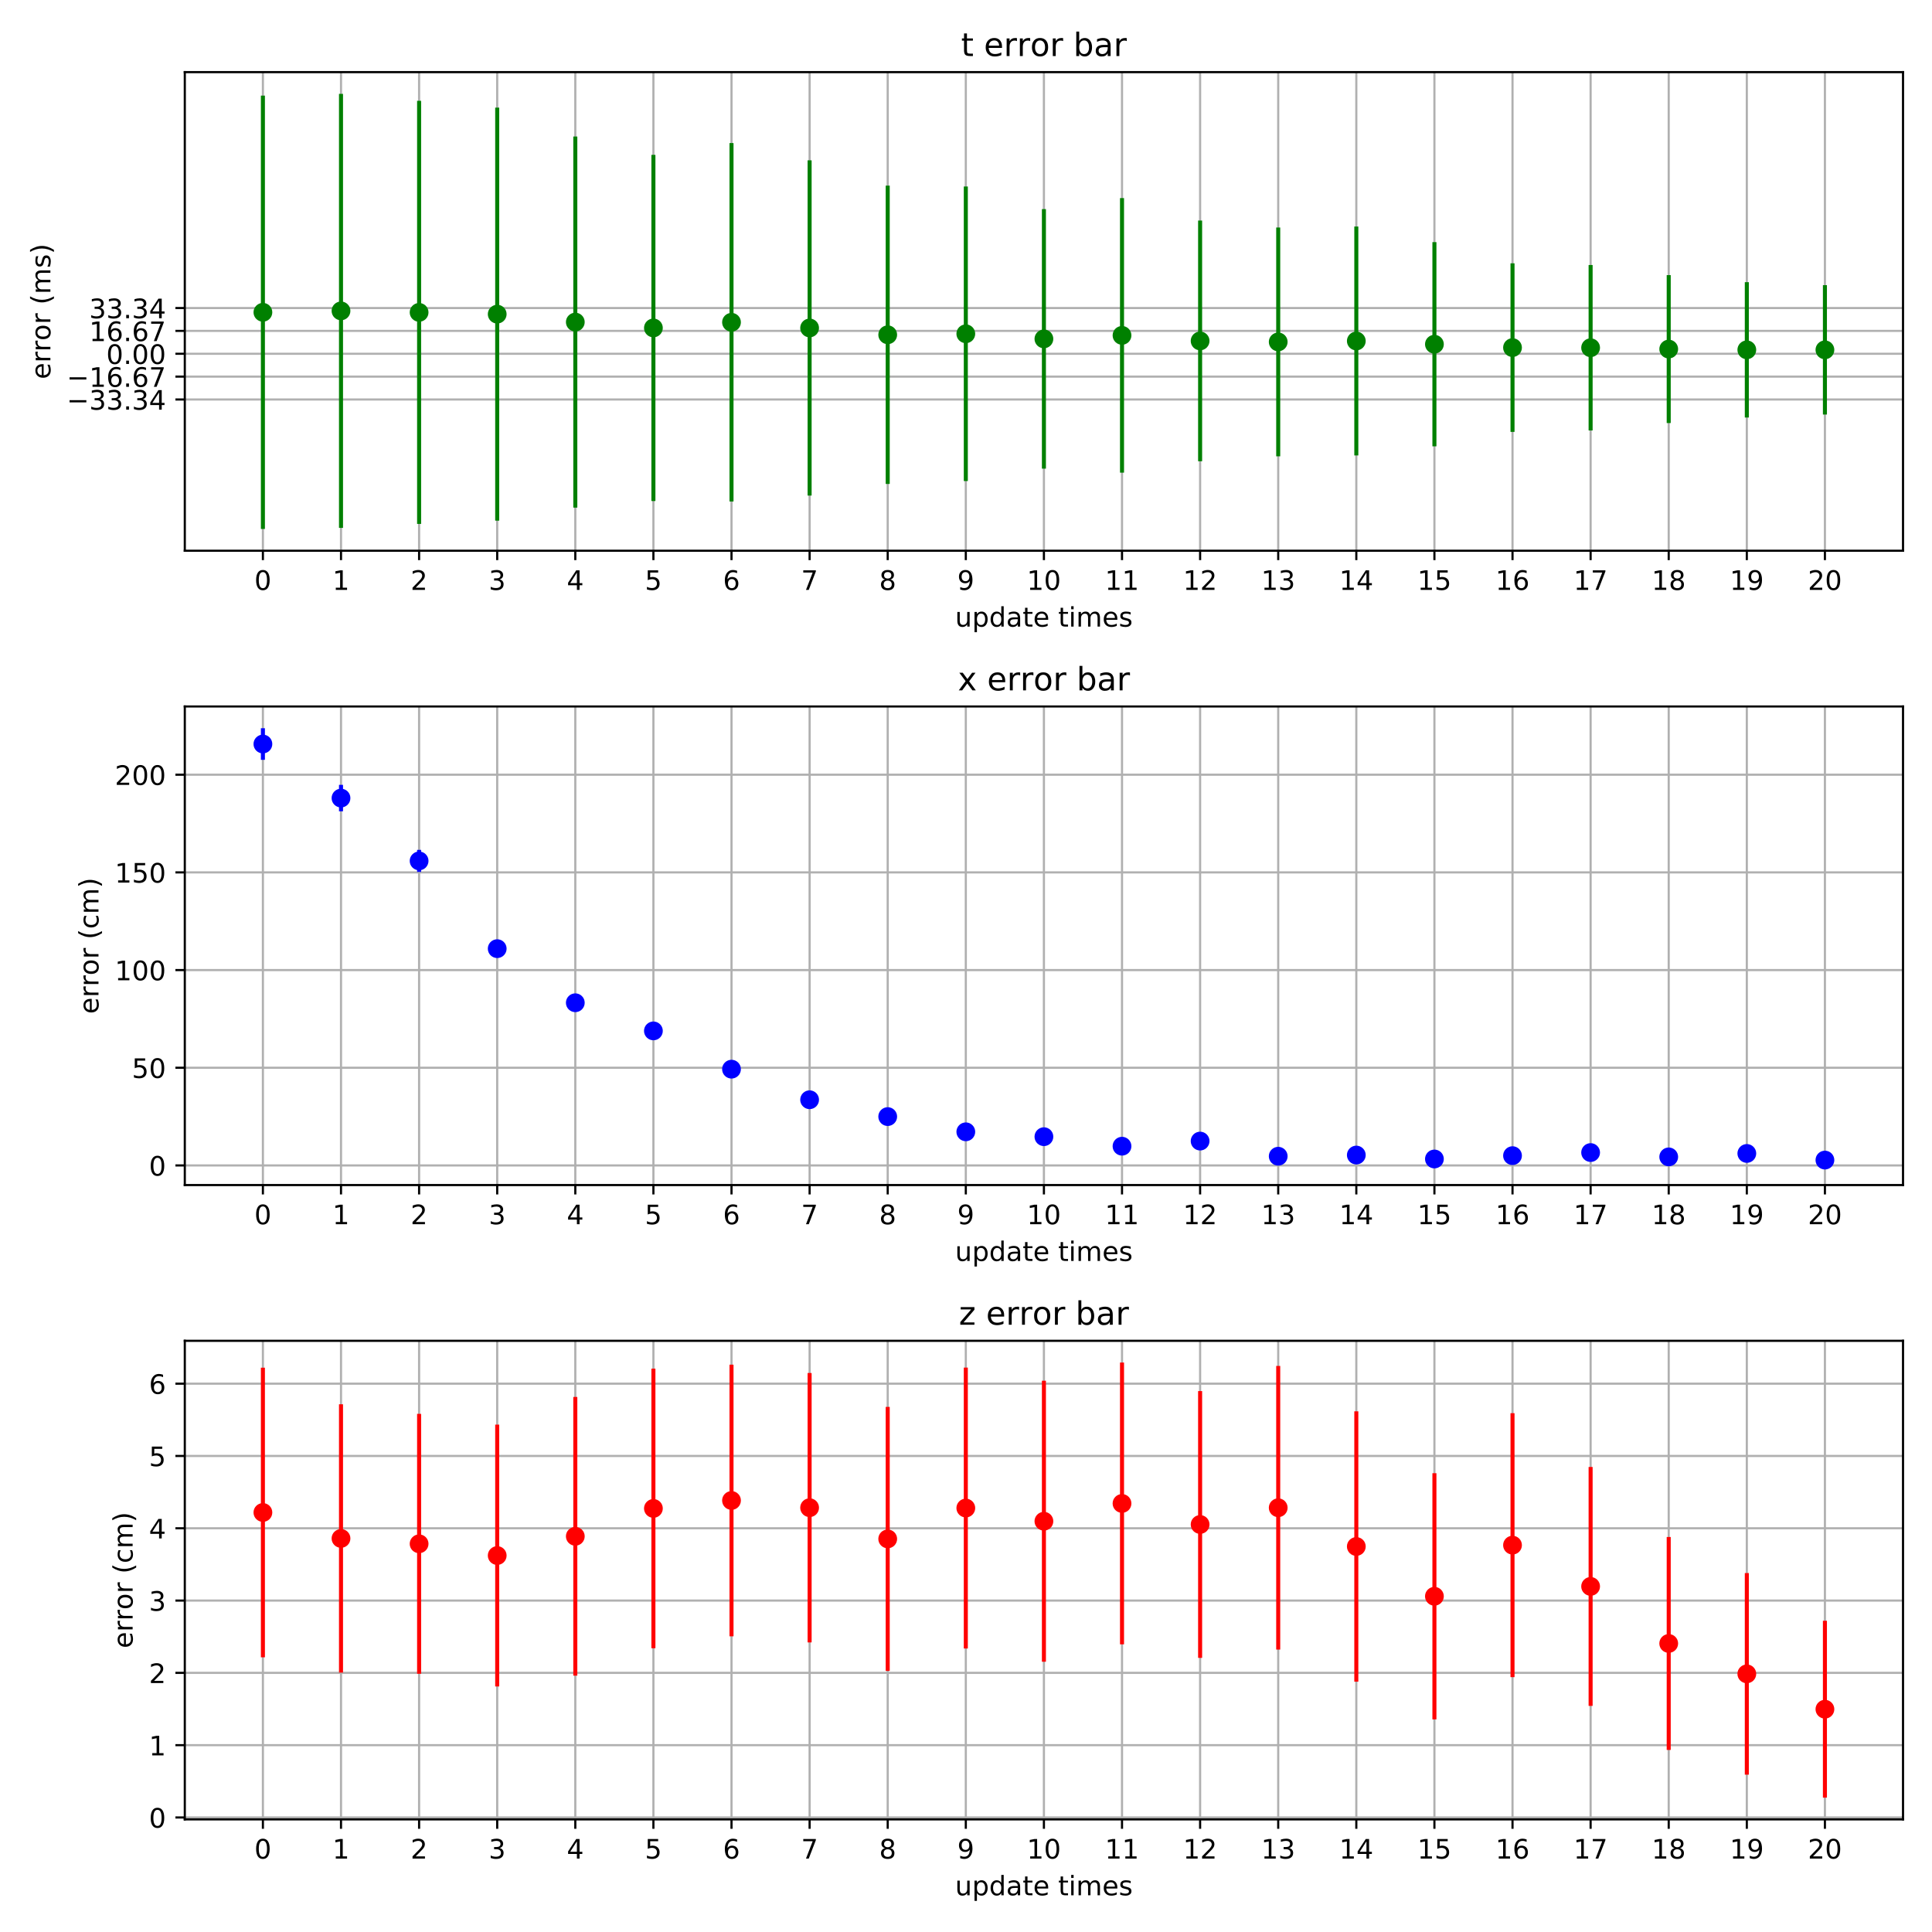 <?xml version="1.0" encoding="utf-8" standalone="no"?>
<!DOCTYPE svg PUBLIC "-//W3C//DTD SVG 1.1//EN"
  "http://www.w3.org/Graphics/SVG/1.1/DTD/svg11.dtd">
<!-- Created with matplotlib (https://matplotlib.org/) -->
<svg height="720pt" version="1.1" viewBox="0 0 720 720" width="720pt" xmlns="http://www.w3.org/2000/svg" xmlns:xlink="http://www.w3.org/1999/xlink">
 <defs>
  <style type="text/css">
*{stroke-linecap:butt;stroke-linejoin:round;}
  </style>
 </defs>
 <g id="figure_1">
  <g id="patch_1">
   <path d="M 0 720 
L 720 720 
L 720 0 
L 0 0 
z
" style="fill:#ffffff;"/>
  </g>
  <g id="axes_1">
   <g id="patch_2">
    <path d="M 68.87 205.24 
L 709.2 205.24 
L 709.2 26.88 
L 68.87 26.88 
z
" style="fill:#ffffff;"/>
   </g>
   <g id="matplotlib.axis_1">
    <g id="xtick_1">
     <g id="line2d_1">
      <path clip-path="url(#pf4651cba64)" d="M 97.976 205.24 
L 97.976 26.88 
" style="fill:none;stroke:#b0b0b0;stroke-linecap:square;stroke-width:0.8;"/>
     </g>
     <g id="line2d_2">
      <defs>
       <path d="M 0 0 
L 0 3.5 
" id="m414dd467fc" style="stroke:#000000;stroke-width:0.8;"/>
      </defs>
      <g>
       <use style="stroke:#000000;stroke-width:0.8;" x="97.976" xlink:href="#m414dd467fc" y="205.24"/>
      </g>
     </g>
     <g id="text_1">
      <!-- 0 -->
      <defs>
       <path d="M 31.781 66.406 
Q 24.172 66.406 20.328 58.906 
Q 16.5 51.422 16.5 36.375 
Q 16.5 21.391 20.328 13.891 
Q 24.172 6.391 31.781 6.391 
Q 39.453 6.391 43.281 13.891 
Q 47.125 21.391 47.125 36.375 
Q 47.125 51.422 43.281 58.906 
Q 39.453 66.406 31.781 66.406 
z
M 31.781 74.219 
Q 44.047 74.219 50.516 64.516 
Q 56.984 54.828 56.984 36.375 
Q 56.984 17.969 50.516 8.266 
Q 44.047 -1.422 31.781 -1.422 
Q 19.531 -1.422 13.062 8.266 
Q 6.594 17.969 6.594 36.375 
Q 6.594 54.828 13.062 64.516 
Q 19.531 74.219 31.781 74.219 
z
" id="DejaVuSans-48"/>
      </defs>
      <g transform="translate(94.795 219.838)scale(0.1 -0.1)">
       <use xlink:href="#DejaVuSans-48"/>
      </g>
     </g>
    </g>
    <g id="xtick_2">
     <g id="line2d_3">
      <path clip-path="url(#pf4651cba64)" d="M 127.082 205.24 
L 127.082 26.88 
" style="fill:none;stroke:#b0b0b0;stroke-linecap:square;stroke-width:0.8;"/>
     </g>
     <g id="line2d_4">
      <g>
       <use style="stroke:#000000;stroke-width:0.8;" x="127.082" xlink:href="#m414dd467fc" y="205.24"/>
      </g>
     </g>
     <g id="text_2">
      <!-- 1 -->
      <defs>
       <path d="M 12.406 8.297 
L 28.516 8.297 
L 28.516 63.922 
L 10.984 60.406 
L 10.984 69.391 
L 28.422 72.906 
L 38.281 72.906 
L 38.281 8.297 
L 54.391 8.297 
L 54.391 0 
L 12.406 0 
z
" id="DejaVuSans-49"/>
      </defs>
      <g transform="translate(123.901 219.838)scale(0.1 -0.1)">
       <use xlink:href="#DejaVuSans-49"/>
      </g>
     </g>
    </g>
    <g id="xtick_3">
     <g id="line2d_5">
      <path clip-path="url(#pf4651cba64)" d="M 156.188 205.24 
L 156.188 26.88 
" style="fill:none;stroke:#b0b0b0;stroke-linecap:square;stroke-width:0.8;"/>
     </g>
     <g id="line2d_6">
      <g>
       <use style="stroke:#000000;stroke-width:0.8;" x="156.188" xlink:href="#m414dd467fc" y="205.24"/>
      </g>
     </g>
     <g id="text_3">
      <!-- 2 -->
      <defs>
       <path d="M 19.188 8.297 
L 53.609 8.297 
L 53.609 0 
L 7.328 0 
L 7.328 8.297 
Q 12.938 14.109 22.625 23.891 
Q 32.328 33.688 34.812 36.531 
Q 39.547 41.844 41.422 45.531 
Q 43.312 49.219 43.312 52.781 
Q 43.312 58.594 39.234 62.25 
Q 35.156 65.922 28.609 65.922 
Q 23.969 65.922 18.812 64.312 
Q 13.672 62.703 7.812 59.422 
L 7.812 69.391 
Q 13.766 71.781 18.938 73 
Q 24.125 74.219 28.422 74.219 
Q 39.75 74.219 46.484 68.547 
Q 53.219 62.891 53.219 53.422 
Q 53.219 48.922 51.531 44.891 
Q 49.859 40.875 45.406 35.406 
Q 44.188 33.984 37.641 27.219 
Q 31.109 20.453 19.188 8.297 
z
" id="DejaVuSans-50"/>
      </defs>
      <g transform="translate(153.006 219.838)scale(0.1 -0.1)">
       <use xlink:href="#DejaVuSans-50"/>
      </g>
     </g>
    </g>
    <g id="xtick_4">
     <g id="line2d_7">
      <path clip-path="url(#pf4651cba64)" d="M 185.294 205.24 
L 185.294 26.88 
" style="fill:none;stroke:#b0b0b0;stroke-linecap:square;stroke-width:0.8;"/>
     </g>
     <g id="line2d_8">
      <g>
       <use style="stroke:#000000;stroke-width:0.8;" x="185.294" xlink:href="#m414dd467fc" y="205.24"/>
      </g>
     </g>
     <g id="text_4">
      <!-- 3 -->
      <defs>
       <path d="M 40.578 39.312 
Q 47.656 37.797 51.625 33 
Q 55.609 28.219 55.609 21.188 
Q 55.609 10.406 48.188 4.484 
Q 40.766 -1.422 27.094 -1.422 
Q 22.516 -1.422 17.656 -0.516 
Q 12.797 0.391 7.625 2.203 
L 7.625 11.719 
Q 11.719 9.328 16.594 8.109 
Q 21.484 6.891 26.812 6.891 
Q 36.078 6.891 40.938 10.547 
Q 45.797 14.203 45.797 21.188 
Q 45.797 27.641 41.281 31.266 
Q 36.766 34.906 28.719 34.906 
L 20.219 34.906 
L 20.219 43.016 
L 29.109 43.016 
Q 36.375 43.016 40.234 45.922 
Q 44.094 48.828 44.094 54.297 
Q 44.094 59.906 40.109 62.906 
Q 36.141 65.922 28.719 65.922 
Q 24.656 65.922 20.016 65.031 
Q 15.375 64.156 9.812 62.312 
L 9.812 71.094 
Q 15.438 72.656 20.344 73.438 
Q 25.25 74.219 29.594 74.219 
Q 40.828 74.219 47.359 69.109 
Q 53.906 64.016 53.906 55.328 
Q 53.906 49.266 50.438 45.094 
Q 46.969 40.922 40.578 39.312 
z
" id="DejaVuSans-51"/>
      </defs>
      <g transform="translate(182.112 219.838)scale(0.1 -0.1)">
       <use xlink:href="#DejaVuSans-51"/>
      </g>
     </g>
    </g>
    <g id="xtick_5">
     <g id="line2d_9">
      <path clip-path="url(#pf4651cba64)" d="M 214.4 205.24 
L 214.4 26.88 
" style="fill:none;stroke:#b0b0b0;stroke-linecap:square;stroke-width:0.8;"/>
     </g>
     <g id="line2d_10">
      <g>
       <use style="stroke:#000000;stroke-width:0.8;" x="214.4" xlink:href="#m414dd467fc" y="205.24"/>
      </g>
     </g>
     <g id="text_5">
      <!-- 4 -->
      <defs>
       <path d="M 37.797 64.312 
L 12.891 25.391 
L 37.797 25.391 
z
M 35.203 72.906 
L 47.609 72.906 
L 47.609 25.391 
L 58.016 25.391 
L 58.016 17.188 
L 47.609 17.188 
L 47.609 0 
L 37.797 0 
L 37.797 17.188 
L 4.891 17.188 
L 4.891 26.703 
z
" id="DejaVuSans-52"/>
      </defs>
      <g transform="translate(211.218 219.838)scale(0.1 -0.1)">
       <use xlink:href="#DejaVuSans-52"/>
      </g>
     </g>
    </g>
    <g id="xtick_6">
     <g id="line2d_11">
      <path clip-path="url(#pf4651cba64)" d="M 243.505 205.24 
L 243.505 26.88 
" style="fill:none;stroke:#b0b0b0;stroke-linecap:square;stroke-width:0.8;"/>
     </g>
     <g id="line2d_12">
      <g>
       <use style="stroke:#000000;stroke-width:0.8;" x="243.505" xlink:href="#m414dd467fc" y="205.24"/>
      </g>
     </g>
     <g id="text_6">
      <!-- 5 -->
      <defs>
       <path d="M 10.797 72.906 
L 49.516 72.906 
L 49.516 64.594 
L 19.828 64.594 
L 19.828 46.734 
Q 21.969 47.469 24.109 47.828 
Q 26.266 48.188 28.422 48.188 
Q 40.625 48.188 47.75 41.5 
Q 54.891 34.812 54.891 23.391 
Q 54.891 11.625 47.562 5.094 
Q 40.234 -1.422 26.906 -1.422 
Q 22.312 -1.422 17.547 -0.641 
Q 12.797 0.141 7.719 1.703 
L 7.719 11.625 
Q 12.109 9.234 16.797 8.062 
Q 21.484 6.891 26.703 6.891 
Q 35.156 6.891 40.078 11.328 
Q 45.016 15.766 45.016 23.391 
Q 45.016 31 40.078 35.438 
Q 35.156 39.891 26.703 39.891 
Q 22.75 39.891 18.812 39.016 
Q 14.891 38.141 10.797 36.281 
z
" id="DejaVuSans-53"/>
      </defs>
      <g transform="translate(240.324 219.838)scale(0.1 -0.1)">
       <use xlink:href="#DejaVuSans-53"/>
      </g>
     </g>
    </g>
    <g id="xtick_7">
     <g id="line2d_13">
      <path clip-path="url(#pf4651cba64)" d="M 272.611 205.24 
L 272.611 26.88 
" style="fill:none;stroke:#b0b0b0;stroke-linecap:square;stroke-width:0.8;"/>
     </g>
     <g id="line2d_14">
      <g>
       <use style="stroke:#000000;stroke-width:0.8;" x="272.611" xlink:href="#m414dd467fc" y="205.24"/>
      </g>
     </g>
     <g id="text_7">
      <!-- 6 -->
      <defs>
       <path d="M 33.016 40.375 
Q 26.375 40.375 22.484 35.828 
Q 18.609 31.297 18.609 23.391 
Q 18.609 15.531 22.484 10.953 
Q 26.375 6.391 33.016 6.391 
Q 39.656 6.391 43.531 10.953 
Q 47.406 15.531 47.406 23.391 
Q 47.406 31.297 43.531 35.828 
Q 39.656 40.375 33.016 40.375 
z
M 52.594 71.297 
L 52.594 62.312 
Q 48.875 64.062 45.094 64.984 
Q 41.312 65.922 37.594 65.922 
Q 27.828 65.922 22.672 59.328 
Q 17.531 52.734 16.797 39.406 
Q 19.672 43.656 24.016 45.922 
Q 28.375 48.188 33.594 48.188 
Q 44.578 48.188 50.953 41.516 
Q 57.328 34.859 57.328 23.391 
Q 57.328 12.156 50.688 5.359 
Q 44.047 -1.422 33.016 -1.422 
Q 20.359 -1.422 13.672 8.266 
Q 6.984 17.969 6.984 36.375 
Q 6.984 53.656 15.188 63.938 
Q 23.391 74.219 37.203 74.219 
Q 40.922 74.219 44.703 73.484 
Q 48.484 72.75 52.594 71.297 
z
" id="DejaVuSans-54"/>
      </defs>
      <g transform="translate(269.43 219.838)scale(0.1 -0.1)">
       <use xlink:href="#DejaVuSans-54"/>
      </g>
     </g>
    </g>
    <g id="xtick_8">
     <g id="line2d_15">
      <path clip-path="url(#pf4651cba64)" d="M 301.717 205.24 
L 301.717 26.88 
" style="fill:none;stroke:#b0b0b0;stroke-linecap:square;stroke-width:0.8;"/>
     </g>
     <g id="line2d_16">
      <g>
       <use style="stroke:#000000;stroke-width:0.8;" x="301.717" xlink:href="#m414dd467fc" y="205.24"/>
      </g>
     </g>
     <g id="text_8">
      <!-- 7 -->
      <defs>
       <path d="M 8.203 72.906 
L 55.078 72.906 
L 55.078 68.703 
L 28.609 0 
L 18.312 0 
L 43.219 64.594 
L 8.203 64.594 
z
" id="DejaVuSans-55"/>
      </defs>
      <g transform="translate(298.536 219.838)scale(0.1 -0.1)">
       <use xlink:href="#DejaVuSans-55"/>
      </g>
     </g>
    </g>
    <g id="xtick_9">
     <g id="line2d_17">
      <path clip-path="url(#pf4651cba64)" d="M 330.823 205.24 
L 330.823 26.88 
" style="fill:none;stroke:#b0b0b0;stroke-linecap:square;stroke-width:0.8;"/>
     </g>
     <g id="line2d_18">
      <g>
       <use style="stroke:#000000;stroke-width:0.8;" x="330.823" xlink:href="#m414dd467fc" y="205.24"/>
      </g>
     </g>
     <g id="text_9">
      <!-- 8 -->
      <defs>
       <path d="M 31.781 34.625 
Q 24.75 34.625 20.719 30.859 
Q 16.703 27.094 16.703 20.516 
Q 16.703 13.922 20.719 10.156 
Q 24.75 6.391 31.781 6.391 
Q 38.812 6.391 42.859 10.172 
Q 46.922 13.969 46.922 20.516 
Q 46.922 27.094 42.891 30.859 
Q 38.875 34.625 31.781 34.625 
z
M 21.922 38.812 
Q 15.578 40.375 12.031 44.719 
Q 8.5 49.078 8.5 55.328 
Q 8.5 64.062 14.719 69.141 
Q 20.953 74.219 31.781 74.219 
Q 42.672 74.219 48.875 69.141 
Q 55.078 64.062 55.078 55.328 
Q 55.078 49.078 51.531 44.719 
Q 48 40.375 41.703 38.812 
Q 48.828 37.156 52.797 32.312 
Q 56.781 27.484 56.781 20.516 
Q 56.781 9.906 50.312 4.234 
Q 43.844 -1.422 31.781 -1.422 
Q 19.734 -1.422 13.25 4.234 
Q 6.781 9.906 6.781 20.516 
Q 6.781 27.484 10.781 32.312 
Q 14.797 37.156 21.922 38.812 
z
M 18.312 54.391 
Q 18.312 48.734 21.844 45.562 
Q 25.391 42.391 31.781 42.391 
Q 38.141 42.391 41.719 45.562 
Q 45.312 48.734 45.312 54.391 
Q 45.312 60.062 41.719 63.234 
Q 38.141 66.406 31.781 66.406 
Q 25.391 66.406 21.844 63.234 
Q 18.312 60.062 18.312 54.391 
z
" id="DejaVuSans-56"/>
      </defs>
      <g transform="translate(327.642 219.838)scale(0.1 -0.1)">
       <use xlink:href="#DejaVuSans-56"/>
      </g>
     </g>
    </g>
    <g id="xtick_10">
     <g id="line2d_19">
      <path clip-path="url(#pf4651cba64)" d="M 359.929 205.24 
L 359.929 26.88 
" style="fill:none;stroke:#b0b0b0;stroke-linecap:square;stroke-width:0.8;"/>
     </g>
     <g id="line2d_20">
      <g>
       <use style="stroke:#000000;stroke-width:0.8;" x="359.929" xlink:href="#m414dd467fc" y="205.24"/>
      </g>
     </g>
     <g id="text_10">
      <!-- 9 -->
      <defs>
       <path d="M 10.984 1.516 
L 10.984 10.5 
Q 14.703 8.734 18.5 7.812 
Q 22.312 6.891 25.984 6.891 
Q 35.75 6.891 40.891 13.453 
Q 46.047 20.016 46.781 33.406 
Q 43.953 29.203 39.594 26.953 
Q 35.25 24.703 29.984 24.703 
Q 19.047 24.703 12.672 31.312 
Q 6.297 37.938 6.297 49.422 
Q 6.297 60.641 12.938 67.422 
Q 19.578 74.219 30.609 74.219 
Q 43.266 74.219 49.922 64.516 
Q 56.594 54.828 56.594 36.375 
Q 56.594 19.141 48.406 8.859 
Q 40.234 -1.422 26.422 -1.422 
Q 22.703 -1.422 18.891 -0.688 
Q 15.094 0.047 10.984 1.516 
z
M 30.609 32.422 
Q 37.25 32.422 41.125 36.953 
Q 45.016 41.5 45.016 49.422 
Q 45.016 57.281 41.125 61.844 
Q 37.25 66.406 30.609 66.406 
Q 23.969 66.406 20.094 61.844 
Q 16.219 57.281 16.219 49.422 
Q 16.219 41.5 20.094 36.953 
Q 23.969 32.422 30.609 32.422 
z
" id="DejaVuSans-57"/>
      </defs>
      <g transform="translate(356.748 219.838)scale(0.1 -0.1)">
       <use xlink:href="#DejaVuSans-57"/>
      </g>
     </g>
    </g>
    <g id="xtick_11">
     <g id="line2d_21">
      <path clip-path="url(#pf4651cba64)" d="M 389.035 205.24 
L 389.035 26.88 
" style="fill:none;stroke:#b0b0b0;stroke-linecap:square;stroke-width:0.8;"/>
     </g>
     <g id="line2d_22">
      <g>
       <use style="stroke:#000000;stroke-width:0.8;" x="389.035" xlink:href="#m414dd467fc" y="205.24"/>
      </g>
     </g>
     <g id="text_11">
      <!-- 10 -->
      <g transform="translate(382.673 219.838)scale(0.1 -0.1)">
       <use xlink:href="#DejaVuSans-49"/>
       <use x="63.623" xlink:href="#DejaVuSans-48"/>
      </g>
     </g>
    </g>
    <g id="xtick_12">
     <g id="line2d_23">
      <path clip-path="url(#pf4651cba64)" d="M 418.141 205.24 
L 418.141 26.88 
" style="fill:none;stroke:#b0b0b0;stroke-linecap:square;stroke-width:0.8;"/>
     </g>
     <g id="line2d_24">
      <g>
       <use style="stroke:#000000;stroke-width:0.8;" x="418.141" xlink:href="#m414dd467fc" y="205.24"/>
      </g>
     </g>
     <g id="text_12">
      <!-- 11 -->
      <g transform="translate(411.778 219.838)scale(0.1 -0.1)">
       <use xlink:href="#DejaVuSans-49"/>
       <use x="63.623" xlink:href="#DejaVuSans-49"/>
      </g>
     </g>
    </g>
    <g id="xtick_13">
     <g id="line2d_25">
      <path clip-path="url(#pf4651cba64)" d="M 447.247 205.24 
L 447.247 26.88 
" style="fill:none;stroke:#b0b0b0;stroke-linecap:square;stroke-width:0.8;"/>
     </g>
     <g id="line2d_26">
      <g>
       <use style="stroke:#000000;stroke-width:0.8;" x="447.247" xlink:href="#m414dd467fc" y="205.24"/>
      </g>
     </g>
     <g id="text_13">
      <!-- 12 -->
      <g transform="translate(440.884 219.838)scale(0.1 -0.1)">
       <use xlink:href="#DejaVuSans-49"/>
       <use x="63.623" xlink:href="#DejaVuSans-50"/>
      </g>
     </g>
    </g>
    <g id="xtick_14">
     <g id="line2d_27">
      <path clip-path="url(#pf4651cba64)" d="M 476.353 205.24 
L 476.353 26.88 
" style="fill:none;stroke:#b0b0b0;stroke-linecap:square;stroke-width:0.8;"/>
     </g>
     <g id="line2d_28">
      <g>
       <use style="stroke:#000000;stroke-width:0.8;" x="476.353" xlink:href="#m414dd467fc" y="205.24"/>
      </g>
     </g>
     <g id="text_14">
      <!-- 13 -->
      <g transform="translate(469.99 219.838)scale(0.1 -0.1)">
       <use xlink:href="#DejaVuSans-49"/>
       <use x="63.623" xlink:href="#DejaVuSans-51"/>
      </g>
     </g>
    </g>
    <g id="xtick_15">
     <g id="line2d_29">
      <path clip-path="url(#pf4651cba64)" d="M 505.459 205.24 
L 505.459 26.88 
" style="fill:none;stroke:#b0b0b0;stroke-linecap:square;stroke-width:0.8;"/>
     </g>
     <g id="line2d_30">
      <g>
       <use style="stroke:#000000;stroke-width:0.8;" x="505.459" xlink:href="#m414dd467fc" y="205.24"/>
      </g>
     </g>
     <g id="text_15">
      <!-- 14 -->
      <g transform="translate(499.096 219.838)scale(0.1 -0.1)">
       <use xlink:href="#DejaVuSans-49"/>
       <use x="63.623" xlink:href="#DejaVuSans-52"/>
      </g>
     </g>
    </g>
    <g id="xtick_16">
     <g id="line2d_31">
      <path clip-path="url(#pf4651cba64)" d="M 534.565 205.24 
L 534.565 26.88 
" style="fill:none;stroke:#b0b0b0;stroke-linecap:square;stroke-width:0.8;"/>
     </g>
     <g id="line2d_32">
      <g>
       <use style="stroke:#000000;stroke-width:0.8;" x="534.565" xlink:href="#m414dd467fc" y="205.24"/>
      </g>
     </g>
     <g id="text_16">
      <!-- 15 -->
      <g transform="translate(528.202 219.838)scale(0.1 -0.1)">
       <use xlink:href="#DejaVuSans-49"/>
       <use x="63.623" xlink:href="#DejaVuSans-53"/>
      </g>
     </g>
    </g>
    <g id="xtick_17">
     <g id="line2d_33">
      <path clip-path="url(#pf4651cba64)" d="M 563.67 205.24 
L 563.67 26.88 
" style="fill:none;stroke:#b0b0b0;stroke-linecap:square;stroke-width:0.8;"/>
     </g>
     <g id="line2d_34">
      <g>
       <use style="stroke:#000000;stroke-width:0.8;" x="563.67" xlink:href="#m414dd467fc" y="205.24"/>
      </g>
     </g>
     <g id="text_17">
      <!-- 16 -->
      <g transform="translate(557.308 219.838)scale(0.1 -0.1)">
       <use xlink:href="#DejaVuSans-49"/>
       <use x="63.623" xlink:href="#DejaVuSans-54"/>
      </g>
     </g>
    </g>
    <g id="xtick_18">
     <g id="line2d_35">
      <path clip-path="url(#pf4651cba64)" d="M 592.776 205.24 
L 592.776 26.88 
" style="fill:none;stroke:#b0b0b0;stroke-linecap:square;stroke-width:0.8;"/>
     </g>
     <g id="line2d_36">
      <g>
       <use style="stroke:#000000;stroke-width:0.8;" x="592.776" xlink:href="#m414dd467fc" y="205.24"/>
      </g>
     </g>
     <g id="text_18">
      <!-- 17 -->
      <g transform="translate(586.414 219.838)scale(0.1 -0.1)">
       <use xlink:href="#DejaVuSans-49"/>
       <use x="63.623" xlink:href="#DejaVuSans-55"/>
      </g>
     </g>
    </g>
    <g id="xtick_19">
     <g id="line2d_37">
      <path clip-path="url(#pf4651cba64)" d="M 621.882 205.24 
L 621.882 26.88 
" style="fill:none;stroke:#b0b0b0;stroke-linecap:square;stroke-width:0.8;"/>
     </g>
     <g id="line2d_38">
      <g>
       <use style="stroke:#000000;stroke-width:0.8;" x="621.882" xlink:href="#m414dd467fc" y="205.24"/>
      </g>
     </g>
     <g id="text_19">
      <!-- 18 -->
      <g transform="translate(615.52 219.838)scale(0.1 -0.1)">
       <use xlink:href="#DejaVuSans-49"/>
       <use x="63.623" xlink:href="#DejaVuSans-56"/>
      </g>
     </g>
    </g>
    <g id="xtick_20">
     <g id="line2d_39">
      <path clip-path="url(#pf4651cba64)" d="M 650.988 205.24 
L 650.988 26.88 
" style="fill:none;stroke:#b0b0b0;stroke-linecap:square;stroke-width:0.8;"/>
     </g>
     <g id="line2d_40">
      <g>
       <use style="stroke:#000000;stroke-width:0.8;" x="650.988" xlink:href="#m414dd467fc" y="205.24"/>
      </g>
     </g>
     <g id="text_20">
      <!-- 19 -->
      <g transform="translate(644.626 219.838)scale(0.1 -0.1)">
       <use xlink:href="#DejaVuSans-49"/>
       <use x="63.623" xlink:href="#DejaVuSans-57"/>
      </g>
     </g>
    </g>
    <g id="xtick_21">
     <g id="line2d_41">
      <path clip-path="url(#pf4651cba64)" d="M 680.094 205.24 
L 680.094 26.88 
" style="fill:none;stroke:#b0b0b0;stroke-linecap:square;stroke-width:0.8;"/>
     </g>
     <g id="line2d_42">
      <g>
       <use style="stroke:#000000;stroke-width:0.8;" x="680.094" xlink:href="#m414dd467fc" y="205.24"/>
      </g>
     </g>
     <g id="text_21">
      <!-- 20 -->
      <g transform="translate(673.732 219.838)scale(0.1 -0.1)">
       <use xlink:href="#DejaVuSans-50"/>
       <use x="63.623" xlink:href="#DejaVuSans-48"/>
      </g>
     </g>
    </g>
    <g id="text_22">
     <!-- update times -->
     <defs>
      <path d="M 8.5 21.578 
L 8.5 54.688 
L 17.484 54.688 
L 17.484 21.922 
Q 17.484 14.156 20.5 10.266 
Q 23.531 6.391 29.594 6.391 
Q 36.859 6.391 41.078 11.031 
Q 45.312 15.672 45.312 23.688 
L 45.312 54.688 
L 54.297 54.688 
L 54.297 0 
L 45.312 0 
L 45.312 8.406 
Q 42.047 3.422 37.719 1 
Q 33.406 -1.422 27.688 -1.422 
Q 18.266 -1.422 13.375 4.438 
Q 8.5 10.297 8.5 21.578 
z
M 31.109 56 
z
" id="DejaVuSans-117"/>
      <path d="M 18.109 8.203 
L 18.109 -20.797 
L 9.078 -20.797 
L 9.078 54.688 
L 18.109 54.688 
L 18.109 46.391 
Q 20.953 51.266 25.266 53.625 
Q 29.594 56 35.594 56 
Q 45.562 56 51.781 48.094 
Q 58.016 40.188 58.016 27.297 
Q 58.016 14.406 51.781 6.484 
Q 45.562 -1.422 35.594 -1.422 
Q 29.594 -1.422 25.266 0.953 
Q 20.953 3.328 18.109 8.203 
z
M 48.688 27.297 
Q 48.688 37.203 44.609 42.844 
Q 40.531 48.484 33.406 48.484 
Q 26.266 48.484 22.188 42.844 
Q 18.109 37.203 18.109 27.297 
Q 18.109 17.391 22.188 11.75 
Q 26.266 6.109 33.406 6.109 
Q 40.531 6.109 44.609 11.75 
Q 48.688 17.391 48.688 27.297 
z
" id="DejaVuSans-112"/>
      <path d="M 45.406 46.391 
L 45.406 75.984 
L 54.391 75.984 
L 54.391 0 
L 45.406 0 
L 45.406 8.203 
Q 42.578 3.328 38.25 0.953 
Q 33.938 -1.422 27.875 -1.422 
Q 17.969 -1.422 11.734 6.484 
Q 5.516 14.406 5.516 27.297 
Q 5.516 40.188 11.734 48.094 
Q 17.969 56 27.875 56 
Q 33.938 56 38.25 53.625 
Q 42.578 51.266 45.406 46.391 
z
M 14.797 27.297 
Q 14.797 17.391 18.875 11.75 
Q 22.953 6.109 30.078 6.109 
Q 37.203 6.109 41.297 11.75 
Q 45.406 17.391 45.406 27.297 
Q 45.406 37.203 41.297 42.844 
Q 37.203 48.484 30.078 48.484 
Q 22.953 48.484 18.875 42.844 
Q 14.797 37.203 14.797 27.297 
z
" id="DejaVuSans-100"/>
      <path d="M 34.281 27.484 
Q 23.391 27.484 19.188 25 
Q 14.984 22.516 14.984 16.5 
Q 14.984 11.719 18.141 8.906 
Q 21.297 6.109 26.703 6.109 
Q 34.188 6.109 38.703 11.406 
Q 43.219 16.703 43.219 25.484 
L 43.219 27.484 
z
M 52.203 31.203 
L 52.203 0 
L 43.219 0 
L 43.219 8.297 
Q 40.141 3.328 35.547 0.953 
Q 30.953 -1.422 24.312 -1.422 
Q 15.922 -1.422 10.953 3.297 
Q 6 8.016 6 15.922 
Q 6 25.141 12.172 29.828 
Q 18.359 34.516 30.609 34.516 
L 43.219 34.516 
L 43.219 35.406 
Q 43.219 41.609 39.141 45 
Q 35.062 48.391 27.688 48.391 
Q 23 48.391 18.547 47.266 
Q 14.109 46.141 10.016 43.891 
L 10.016 52.203 
Q 14.938 54.109 19.578 55.047 
Q 24.219 56 28.609 56 
Q 40.484 56 46.344 49.844 
Q 52.203 43.703 52.203 31.203 
z
" id="DejaVuSans-97"/>
      <path d="M 18.312 70.219 
L 18.312 54.688 
L 36.812 54.688 
L 36.812 47.703 
L 18.312 47.703 
L 18.312 18.016 
Q 18.312 11.328 20.141 9.422 
Q 21.969 7.516 27.594 7.516 
L 36.812 7.516 
L 36.812 0 
L 27.594 0 
Q 17.188 0 13.234 3.875 
Q 9.281 7.766 9.281 18.016 
L 9.281 47.703 
L 2.688 47.703 
L 2.688 54.688 
L 9.281 54.688 
L 9.281 70.219 
z
" id="DejaVuSans-116"/>
      <path d="M 56.203 29.594 
L 56.203 25.203 
L 14.891 25.203 
Q 15.484 15.922 20.484 11.062 
Q 25.484 6.203 34.422 6.203 
Q 39.594 6.203 44.453 7.469 
Q 49.312 8.734 54.109 11.281 
L 54.109 2.781 
Q 49.266 0.734 44.188 -0.344 
Q 39.109 -1.422 33.891 -1.422 
Q 20.797 -1.422 13.156 6.188 
Q 5.516 13.812 5.516 26.812 
Q 5.516 40.234 12.766 48.109 
Q 20.016 56 32.328 56 
Q 43.359 56 49.781 48.891 
Q 56.203 41.797 56.203 29.594 
z
M 47.219 32.234 
Q 47.125 39.594 43.094 43.984 
Q 39.062 48.391 32.422 48.391 
Q 24.906 48.391 20.391 44.141 
Q 15.875 39.891 15.188 32.172 
z
" id="DejaVuSans-101"/>
      <path id="DejaVuSans-32"/>
      <path d="M 9.422 54.688 
L 18.406 54.688 
L 18.406 0 
L 9.422 0 
z
M 9.422 75.984 
L 18.406 75.984 
L 18.406 64.594 
L 9.422 64.594 
z
" id="DejaVuSans-105"/>
      <path d="M 52 44.188 
Q 55.375 50.25 60.062 53.125 
Q 64.75 56 71.094 56 
Q 79.641 56 84.281 50.016 
Q 88.922 44.047 88.922 33.016 
L 88.922 0 
L 79.891 0 
L 79.891 32.719 
Q 79.891 40.578 77.094 44.375 
Q 74.312 48.188 68.609 48.188 
Q 61.625 48.188 57.562 43.547 
Q 53.516 38.922 53.516 30.906 
L 53.516 0 
L 44.484 0 
L 44.484 32.719 
Q 44.484 40.625 41.703 44.406 
Q 38.922 48.188 33.109 48.188 
Q 26.219 48.188 22.156 43.531 
Q 18.109 38.875 18.109 30.906 
L 18.109 0 
L 9.078 0 
L 9.078 54.688 
L 18.109 54.688 
L 18.109 46.188 
Q 21.188 51.219 25.484 53.609 
Q 29.781 56 35.688 56 
Q 41.656 56 45.828 52.969 
Q 50 49.953 52 44.188 
z
" id="DejaVuSans-109"/>
      <path d="M 44.281 53.078 
L 44.281 44.578 
Q 40.484 46.531 36.375 47.5 
Q 32.281 48.484 27.875 48.484 
Q 21.188 48.484 17.844 46.438 
Q 14.5 44.391 14.5 40.281 
Q 14.5 37.156 16.891 35.375 
Q 19.281 33.594 26.516 31.984 
L 29.594 31.297 
Q 39.156 29.25 43.188 25.516 
Q 47.219 21.781 47.219 15.094 
Q 47.219 7.469 41.188 3.016 
Q 35.156 -1.422 24.609 -1.422 
Q 20.219 -1.422 15.453 -0.562 
Q 10.688 0.297 5.422 2 
L 5.422 11.281 
Q 10.406 8.688 15.234 7.391 
Q 20.062 6.109 24.812 6.109 
Q 31.156 6.109 34.562 8.281 
Q 37.984 10.453 37.984 14.406 
Q 37.984 18.062 35.516 20.016 
Q 33.062 21.969 24.703 23.781 
L 21.578 24.516 
Q 13.234 26.266 9.516 29.906 
Q 5.812 33.547 5.812 39.891 
Q 5.812 47.609 11.281 51.797 
Q 16.75 56 26.812 56 
Q 31.781 56 36.172 55.266 
Q 40.578 54.547 44.281 53.078 
z
" id="DejaVuSans-115"/>
     </defs>
     <g transform="translate(355.927 233.517)scale(0.1 -0.1)">
      <use xlink:href="#DejaVuSans-117"/>
      <use x="63.379" xlink:href="#DejaVuSans-112"/>
      <use x="126.855" xlink:href="#DejaVuSans-100"/>
      <use x="190.332" xlink:href="#DejaVuSans-97"/>
      <use x="251.611" xlink:href="#DejaVuSans-116"/>
      <use x="290.82" xlink:href="#DejaVuSans-101"/>
      <use x="352.344" xlink:href="#DejaVuSans-32"/>
      <use x="384.131" xlink:href="#DejaVuSans-116"/>
      <use x="423.34" xlink:href="#DejaVuSans-105"/>
      <use x="451.123" xlink:href="#DejaVuSans-109"/>
      <use x="548.535" xlink:href="#DejaVuSans-101"/>
      <use x="610.059" xlink:href="#DejaVuSans-115"/>
     </g>
    </g>
   </g>
   <g id="matplotlib.axis_2">
    <g id="ytick_1">
     <g id="line2d_43">
      <path clip-path="url(#pf4651cba64)" d="M 68.87 148.875 
L 709.2 148.875 
" style="fill:none;stroke:#b0b0b0;stroke-linecap:square;stroke-width:0.8;"/>
     </g>
     <g id="line2d_44">
      <defs>
       <path d="M 0 0 
L -3.5 0 
" id="m83cc54dd58" style="stroke:#000000;stroke-width:0.8;"/>
      </defs>
      <g>
       <use style="stroke:#000000;stroke-width:0.8;" x="68.87" xlink:href="#m83cc54dd58" y="148.875"/>
      </g>
     </g>
     <g id="text_23">
      <!-- −33.34 -->
      <defs>
       <path d="M 10.594 35.5 
L 73.188 35.5 
L 73.188 27.203 
L 10.594 27.203 
z
" id="DejaVuSans-8722"/>
       <path d="M 10.688 12.406 
L 21 12.406 
L 21 0 
L 10.688 0 
z
" id="DejaVuSans-46"/>
      </defs>
      <g transform="translate(24.862 152.674)scale(0.1 -0.1)">
       <use xlink:href="#DejaVuSans-8722"/>
       <use x="83.789" xlink:href="#DejaVuSans-51"/>
       <use x="147.412" xlink:href="#DejaVuSans-51"/>
       <use x="211.035" xlink:href="#DejaVuSans-46"/>
       <use x="242.822" xlink:href="#DejaVuSans-51"/>
       <use x="306.445" xlink:href="#DejaVuSans-52"/>
      </g>
     </g>
    </g>
    <g id="ytick_2">
     <g id="line2d_45">
      <path clip-path="url(#pf4651cba64)" d="M 68.87 140.355 
L 709.2 140.355 
" style="fill:none;stroke:#b0b0b0;stroke-linecap:square;stroke-width:0.8;"/>
     </g>
     <g id="line2d_46">
      <g>
       <use style="stroke:#000000;stroke-width:0.8;" x="68.87" xlink:href="#m83cc54dd58" y="140.355"/>
      </g>
     </g>
     <g id="text_24">
      <!-- −16.67 -->
      <g transform="translate(24.862 144.154)scale(0.1 -0.1)">
       <use xlink:href="#DejaVuSans-8722"/>
       <use x="83.789" xlink:href="#DejaVuSans-49"/>
       <use x="147.412" xlink:href="#DejaVuSans-54"/>
       <use x="211.035" xlink:href="#DejaVuSans-46"/>
       <use x="242.822" xlink:href="#DejaVuSans-54"/>
       <use x="306.445" xlink:href="#DejaVuSans-55"/>
      </g>
     </g>
    </g>
    <g id="ytick_3">
     <g id="line2d_47">
      <path clip-path="url(#pf4651cba64)" d="M 68.87 131.835 
L 709.2 131.835 
" style="fill:none;stroke:#b0b0b0;stroke-linecap:square;stroke-width:0.8;"/>
     </g>
     <g id="line2d_48">
      <g>
       <use style="stroke:#000000;stroke-width:0.8;" x="68.87" xlink:href="#m83cc54dd58" y="131.835"/>
      </g>
     </g>
     <g id="text_25">
      <!-- 0.00 -->
      <g transform="translate(39.604 135.634)scale(0.1 -0.1)">
       <use xlink:href="#DejaVuSans-48"/>
       <use x="63.623" xlink:href="#DejaVuSans-46"/>
       <use x="95.41" xlink:href="#DejaVuSans-48"/>
       <use x="159.033" xlink:href="#DejaVuSans-48"/>
      </g>
     </g>
    </g>
    <g id="ytick_4">
     <g id="line2d_49">
      <path clip-path="url(#pf4651cba64)" d="M 68.87 123.315 
L 709.2 123.315 
" style="fill:none;stroke:#b0b0b0;stroke-linecap:square;stroke-width:0.8;"/>
     </g>
     <g id="line2d_50">
      <g>
       <use style="stroke:#000000;stroke-width:0.8;" x="68.87" xlink:href="#m83cc54dd58" y="123.315"/>
      </g>
     </g>
     <g id="text_26">
      <!-- 16.67 -->
      <g transform="translate(33.242 127.114)scale(0.1 -0.1)">
       <use xlink:href="#DejaVuSans-49"/>
       <use x="63.623" xlink:href="#DejaVuSans-54"/>
       <use x="127.246" xlink:href="#DejaVuSans-46"/>
       <use x="159.033" xlink:href="#DejaVuSans-54"/>
       <use x="222.656" xlink:href="#DejaVuSans-55"/>
      </g>
     </g>
    </g>
    <g id="ytick_5">
     <g id="line2d_51">
      <path clip-path="url(#pf4651cba64)" d="M 68.87 114.795 
L 709.2 114.795 
" style="fill:none;stroke:#b0b0b0;stroke-linecap:square;stroke-width:0.8;"/>
     </g>
     <g id="line2d_52">
      <g>
       <use style="stroke:#000000;stroke-width:0.8;" x="68.87" xlink:href="#m83cc54dd58" y="114.795"/>
      </g>
     </g>
     <g id="text_27">
      <!-- 33.34 -->
      <g transform="translate(33.242 118.594)scale(0.1 -0.1)">
       <use xlink:href="#DejaVuSans-51"/>
       <use x="63.623" xlink:href="#DejaVuSans-51"/>
       <use x="127.246" xlink:href="#DejaVuSans-46"/>
       <use x="159.033" xlink:href="#DejaVuSans-51"/>
       <use x="222.656" xlink:href="#DejaVuSans-52"/>
      </g>
     </g>
    </g>
    <g id="text_28">
     <!-- error (ms) -->
     <defs>
      <path d="M 41.109 46.297 
Q 39.594 47.172 37.812 47.578 
Q 36.031 48 33.891 48 
Q 26.266 48 22.188 43.047 
Q 18.109 38.094 18.109 28.812 
L 18.109 0 
L 9.078 0 
L 9.078 54.688 
L 18.109 54.688 
L 18.109 46.188 
Q 20.953 51.172 25.484 53.578 
Q 30.031 56 36.531 56 
Q 37.453 56 38.578 55.875 
Q 39.703 55.766 41.062 55.516 
z
" id="DejaVuSans-114"/>
      <path d="M 30.609 48.391 
Q 23.391 48.391 19.188 42.75 
Q 14.984 37.109 14.984 27.297 
Q 14.984 17.484 19.156 11.844 
Q 23.344 6.203 30.609 6.203 
Q 37.797 6.203 41.984 11.859 
Q 46.188 17.531 46.188 27.297 
Q 46.188 37.016 41.984 42.703 
Q 37.797 48.391 30.609 48.391 
z
M 30.609 56 
Q 42.328 56 49.016 48.375 
Q 55.719 40.766 55.719 27.297 
Q 55.719 13.875 49.016 6.219 
Q 42.328 -1.422 30.609 -1.422 
Q 18.844 -1.422 12.172 6.219 
Q 5.516 13.875 5.516 27.297 
Q 5.516 40.766 12.172 48.375 
Q 18.844 56 30.609 56 
z
" id="DejaVuSans-111"/>
      <path d="M 31 75.875 
Q 24.469 64.656 21.281 53.656 
Q 18.109 42.672 18.109 31.391 
Q 18.109 20.125 21.312 9.062 
Q 24.516 -2 31 -13.188 
L 23.188 -13.188 
Q 15.875 -1.703 12.234 9.375 
Q 8.594 20.453 8.594 31.391 
Q 8.594 42.281 12.203 53.312 
Q 15.828 64.359 23.188 75.875 
z
" id="DejaVuSans-40"/>
      <path d="M 8.016 75.875 
L 15.828 75.875 
Q 23.141 64.359 26.781 53.312 
Q 30.422 42.281 30.422 31.391 
Q 30.422 20.453 26.781 9.375 
Q 23.141 -1.703 15.828 -13.188 
L 8.016 -13.188 
Q 14.5 -2 17.703 9.062 
Q 20.906 20.125 20.906 31.391 
Q 20.906 42.672 17.703 53.656 
Q 14.5 64.656 8.016 75.875 
z
" id="DejaVuSans-41"/>
     </defs>
     <g transform="translate(18.782 141.326)rotate(-90)scale(0.1 -0.1)">
      <use xlink:href="#DejaVuSans-101"/>
      <use x="61.523" xlink:href="#DejaVuSans-114"/>
      <use x="102.621" xlink:href="#DejaVuSans-114"/>
      <use x="143.703" xlink:href="#DejaVuSans-111"/>
      <use x="204.885" xlink:href="#DejaVuSans-114"/>
      <use x="245.998" xlink:href="#DejaVuSans-32"/>
      <use x="277.785" xlink:href="#DejaVuSans-40"/>
      <use x="316.799" xlink:href="#DejaVuSans-109"/>
      <use x="414.211" xlink:href="#DejaVuSans-115"/>
      <use x="466.311" xlink:href="#DejaVuSans-41"/>
     </g>
    </g>
   </g>
   <g id="LineCollection_1">
    <path clip-path="url(#pf4651cba64)" d="M 97.976 197.133 
L 97.976 35.635 
" style="fill:none;stroke:#008000;stroke-width:1.5;"/>
    <path clip-path="url(#pf4651cba64)" d="M 127.082 196.731 
L 127.082 34.987 
" style="fill:none;stroke:#008000;stroke-width:1.5;"/>
    <path clip-path="url(#pf4651cba64)" d="M 156.188 195.252 
L 156.188 37.577 
" style="fill:none;stroke:#008000;stroke-width:1.5;"/>
    <path clip-path="url(#pf4651cba64)" d="M 185.294 194.038 
L 185.294 40.112 
" style="fill:none;stroke:#008000;stroke-width:1.5;"/>
    <path clip-path="url(#pf4651cba64)" d="M 214.4 189.174 
L 214.4 50.888 
" style="fill:none;stroke:#008000;stroke-width:1.5;"/>
    <path clip-path="url(#pf4651cba64)" d="M 243.505 186.716 
L 243.505 57.712 
" style="fill:none;stroke:#008000;stroke-width:1.5;"/>
    <path clip-path="url(#pf4651cba64)" d="M 272.611 186.898 
L 272.611 53.316 
" style="fill:none;stroke:#008000;stroke-width:1.5;"/>
    <path clip-path="url(#pf4651cba64)" d="M 301.717 184.682 
L 301.717 59.758 
" style="fill:none;stroke:#008000;stroke-width:1.5;"/>
    <path clip-path="url(#pf4651cba64)" d="M 330.823 180.337 
L 330.823 69.186 
" style="fill:none;stroke:#008000;stroke-width:1.5;"/>
    <path clip-path="url(#pf4651cba64)" d="M 359.929 179.273 
L 359.929 69.512 
" style="fill:none;stroke:#008000;stroke-width:1.5;"/>
    <path clip-path="url(#pf4651cba64)" d="M 389.035 174.642 
L 389.035 77.937 
" style="fill:none;stroke:#008000;stroke-width:1.5;"/>
    <path clip-path="url(#pf4651cba64)" d="M 418.141 176.146 
L 418.141 73.827 
" style="fill:none;stroke:#008000;stroke-width:1.5;"/>
    <path clip-path="url(#pf4651cba64)" d="M 447.247 171.9 
L 447.247 82.2 
" style="fill:none;stroke:#008000;stroke-width:1.5;"/>
    <path clip-path="url(#pf4651cba64)" d="M 476.353 170.053 
L 476.353 84.784 
" style="fill:none;stroke:#008000;stroke-width:1.5;"/>
    <path clip-path="url(#pf4651cba64)" d="M 505.459 169.733 
L 505.459 84.42 
" style="fill:none;stroke:#008000;stroke-width:1.5;"/>
    <path clip-path="url(#pf4651cba64)" d="M 534.565 166.332 
L 534.565 90.236 
" style="fill:none;stroke:#008000;stroke-width:1.5;"/>
    <path clip-path="url(#pf4651cba64)" d="M 563.67 160.955 
L 563.67 98.132 
" style="fill:none;stroke:#008000;stroke-width:1.5;"/>
    <path clip-path="url(#pf4651cba64)" d="M 592.776 160.412 
L 592.776 98.767 
" style="fill:none;stroke:#008000;stroke-width:1.5;"/>
    <path clip-path="url(#pf4651cba64)" d="M 621.882 157.653 
L 621.882 102.524 
" style="fill:none;stroke:#008000;stroke-width:1.5;"/>
    <path clip-path="url(#pf4651cba64)" d="M 650.988 155.589 
L 650.988 105.15 
" style="fill:none;stroke:#008000;stroke-width:1.5;"/>
    <path clip-path="url(#pf4651cba64)" d="M 680.094 154.48 
L 680.094 106.272 
" style="fill:none;stroke:#008000;stroke-width:1.5;"/>
   </g>
   <g id="line2d_53">
    <defs>
     <path d="M 0 3 
C 0.796 3 1.559 2.684 2.121 2.121 
C 2.684 1.559 3 0.796 3 0 
C 3 -0.796 2.684 -1.559 2.121 -2.121 
C 1.559 -2.684 0.796 -3 0 -3 
C -0.796 -3 -1.559 -2.684 -2.121 -2.121 
C -2.684 -1.559 -3 -0.796 -3 0 
C -3 0.796 -2.684 1.559 -2.121 2.121 
C -1.559 2.684 -0.796 3 0 3 
z
" id="m1c36f4bf1e" style="stroke:#008000;"/>
    </defs>
    <g clip-path="url(#pf4651cba64)">
     <use style="fill:#008000;stroke:#008000;" x="97.976" xlink:href="#m1c36f4bf1e" y="116.384"/>
     <use style="fill:#008000;stroke:#008000;" x="127.082" xlink:href="#m1c36f4bf1e" y="115.859"/>
     <use style="fill:#008000;stroke:#008000;" x="156.188" xlink:href="#m1c36f4bf1e" y="116.414"/>
     <use style="fill:#008000;stroke:#008000;" x="185.294" xlink:href="#m1c36f4bf1e" y="117.075"/>
     <use style="fill:#008000;stroke:#008000;" x="214.4" xlink:href="#m1c36f4bf1e" y="120.031"/>
     <use style="fill:#008000;stroke:#008000;" x="243.505" xlink:href="#m1c36f4bf1e" y="122.214"/>
     <use style="fill:#008000;stroke:#008000;" x="272.611" xlink:href="#m1c36f4bf1e" y="120.107"/>
     <use style="fill:#008000;stroke:#008000;" x="301.717" xlink:href="#m1c36f4bf1e" y="122.22"/>
     <use style="fill:#008000;stroke:#008000;" x="330.823" xlink:href="#m1c36f4bf1e" y="124.761"/>
     <use style="fill:#008000;stroke:#008000;" x="359.929" xlink:href="#m1c36f4bf1e" y="124.392"/>
     <use style="fill:#008000;stroke:#008000;" x="389.035" xlink:href="#m1c36f4bf1e" y="126.289"/>
     <use style="fill:#008000;stroke:#008000;" x="418.141" xlink:href="#m1c36f4bf1e" y="124.986"/>
     <use style="fill:#008000;stroke:#008000;" x="447.247" xlink:href="#m1c36f4bf1e" y="127.05"/>
     <use style="fill:#008000;stroke:#008000;" x="476.353" xlink:href="#m1c36f4bf1e" y="127.418"/>
     <use style="fill:#008000;stroke:#008000;" x="505.459" xlink:href="#m1c36f4bf1e" y="127.077"/>
     <use style="fill:#008000;stroke:#008000;" x="534.565" xlink:href="#m1c36f4bf1e" y="128.284"/>
     <use style="fill:#008000;stroke:#008000;" x="563.67" xlink:href="#m1c36f4bf1e" y="129.544"/>
     <use style="fill:#008000;stroke:#008000;" x="592.776" xlink:href="#m1c36f4bf1e" y="129.59"/>
     <use style="fill:#008000;stroke:#008000;" x="621.882" xlink:href="#m1c36f4bf1e" y="130.088"/>
     <use style="fill:#008000;stroke:#008000;" x="650.988" xlink:href="#m1c36f4bf1e" y="130.37"/>
     <use style="fill:#008000;stroke:#008000;" x="680.094" xlink:href="#m1c36f4bf1e" y="130.376"/>
    </g>
   </g>
   <g id="patch_3">
    <path d="M 68.87 205.24 
L 68.87 26.88 
" style="fill:none;stroke:#000000;stroke-linecap:square;stroke-linejoin:miter;stroke-width:0.8;"/>
   </g>
   <g id="patch_4">
    <path d="M 709.2 205.24 
L 709.2 26.88 
" style="fill:none;stroke:#000000;stroke-linecap:square;stroke-linejoin:miter;stroke-width:0.8;"/>
   </g>
   <g id="patch_5">
    <path d="M 68.87 205.24 
L 709.2 205.24 
" style="fill:none;stroke:#000000;stroke-linecap:square;stroke-linejoin:miter;stroke-width:0.8;"/>
   </g>
   <g id="patch_6">
    <path d="M 68.87 26.88 
L 709.2 26.88 
" style="fill:none;stroke:#000000;stroke-linecap:square;stroke-linejoin:miter;stroke-width:0.8;"/>
   </g>
   <g id="text_29">
    <!-- t error bar -->
    <defs>
     <path d="M 48.688 27.297 
Q 48.688 37.203 44.609 42.844 
Q 40.531 48.484 33.406 48.484 
Q 26.266 48.484 22.188 42.844 
Q 18.109 37.203 18.109 27.297 
Q 18.109 17.391 22.188 11.75 
Q 26.266 6.109 33.406 6.109 
Q 40.531 6.109 44.609 11.75 
Q 48.688 17.391 48.688 27.297 
z
M 18.109 46.391 
Q 20.953 51.266 25.266 53.625 
Q 29.594 56 35.594 56 
Q 45.562 56 51.781 48.094 
Q 58.016 40.188 58.016 27.297 
Q 58.016 14.406 51.781 6.484 
Q 45.562 -1.422 35.594 -1.422 
Q 29.594 -1.422 25.266 0.953 
Q 20.953 3.328 18.109 8.203 
L 18.109 0 
L 9.078 0 
L 9.078 75.984 
L 18.109 75.984 
z
" id="DejaVuSans-98"/>
    </defs>
    <g transform="translate(358.157 20.88)scale(0.12 -0.12)">
     <use xlink:href="#DejaVuSans-116"/>
     <use x="39.209" xlink:href="#DejaVuSans-32"/>
     <use x="70.996" xlink:href="#DejaVuSans-101"/>
     <use x="132.52" xlink:href="#DejaVuSans-114"/>
     <use x="173.617" xlink:href="#DejaVuSans-114"/>
     <use x="214.699" xlink:href="#DejaVuSans-111"/>
     <use x="275.881" xlink:href="#DejaVuSans-114"/>
     <use x="316.994" xlink:href="#DejaVuSans-32"/>
     <use x="348.781" xlink:href="#DejaVuSans-98"/>
     <use x="412.258" xlink:href="#DejaVuSans-97"/>
     <use x="473.537" xlink:href="#DejaVuSans-114"/>
    </g>
   </g>
  </g>
  <g id="axes_2">
   <g id="patch_7">
    <path d="M 68.87 441.64 
L 709.2 441.64 
L 709.2 263.28 
L 68.87 263.28 
z
" style="fill:#ffffff;"/>
   </g>
   <g id="matplotlib.axis_3">
    <g id="xtick_22">
     <g id="line2d_54">
      <path clip-path="url(#p58ca780185)" d="M 97.976 441.64 
L 97.976 263.28 
" style="fill:none;stroke:#b0b0b0;stroke-linecap:square;stroke-width:0.8;"/>
     </g>
     <g id="line2d_55">
      <g>
       <use style="stroke:#000000;stroke-width:0.8;" x="97.976" xlink:href="#m414dd467fc" y="441.64"/>
      </g>
     </g>
     <g id="text_30">
      <!-- 0 -->
      <g transform="translate(94.795 456.238)scale(0.1 -0.1)">
       <use xlink:href="#DejaVuSans-48"/>
      </g>
     </g>
    </g>
    <g id="xtick_23">
     <g id="line2d_56">
      <path clip-path="url(#p58ca780185)" d="M 127.082 441.64 
L 127.082 263.28 
" style="fill:none;stroke:#b0b0b0;stroke-linecap:square;stroke-width:0.8;"/>
     </g>
     <g id="line2d_57">
      <g>
       <use style="stroke:#000000;stroke-width:0.8;" x="127.082" xlink:href="#m414dd467fc" y="441.64"/>
      </g>
     </g>
     <g id="text_31">
      <!-- 1 -->
      <g transform="translate(123.901 456.238)scale(0.1 -0.1)">
       <use xlink:href="#DejaVuSans-49"/>
      </g>
     </g>
    </g>
    <g id="xtick_24">
     <g id="line2d_58">
      <path clip-path="url(#p58ca780185)" d="M 156.188 441.64 
L 156.188 263.28 
" style="fill:none;stroke:#b0b0b0;stroke-linecap:square;stroke-width:0.8;"/>
     </g>
     <g id="line2d_59">
      <g>
       <use style="stroke:#000000;stroke-width:0.8;" x="156.188" xlink:href="#m414dd467fc" y="441.64"/>
      </g>
     </g>
     <g id="text_32">
      <!-- 2 -->
      <g transform="translate(153.006 456.238)scale(0.1 -0.1)">
       <use xlink:href="#DejaVuSans-50"/>
      </g>
     </g>
    </g>
    <g id="xtick_25">
     <g id="line2d_60">
      <path clip-path="url(#p58ca780185)" d="M 185.294 441.64 
L 185.294 263.28 
" style="fill:none;stroke:#b0b0b0;stroke-linecap:square;stroke-width:0.8;"/>
     </g>
     <g id="line2d_61">
      <g>
       <use style="stroke:#000000;stroke-width:0.8;" x="185.294" xlink:href="#m414dd467fc" y="441.64"/>
      </g>
     </g>
     <g id="text_33">
      <!-- 3 -->
      <g transform="translate(182.112 456.238)scale(0.1 -0.1)">
       <use xlink:href="#DejaVuSans-51"/>
      </g>
     </g>
    </g>
    <g id="xtick_26">
     <g id="line2d_62">
      <path clip-path="url(#p58ca780185)" d="M 214.4 441.64 
L 214.4 263.28 
" style="fill:none;stroke:#b0b0b0;stroke-linecap:square;stroke-width:0.8;"/>
     </g>
     <g id="line2d_63">
      <g>
       <use style="stroke:#000000;stroke-width:0.8;" x="214.4" xlink:href="#m414dd467fc" y="441.64"/>
      </g>
     </g>
     <g id="text_34">
      <!-- 4 -->
      <g transform="translate(211.218 456.238)scale(0.1 -0.1)">
       <use xlink:href="#DejaVuSans-52"/>
      </g>
     </g>
    </g>
    <g id="xtick_27">
     <g id="line2d_64">
      <path clip-path="url(#p58ca780185)" d="M 243.505 441.64 
L 243.505 263.28 
" style="fill:none;stroke:#b0b0b0;stroke-linecap:square;stroke-width:0.8;"/>
     </g>
     <g id="line2d_65">
      <g>
       <use style="stroke:#000000;stroke-width:0.8;" x="243.505" xlink:href="#m414dd467fc" y="441.64"/>
      </g>
     </g>
     <g id="text_35">
      <!-- 5 -->
      <g transform="translate(240.324 456.238)scale(0.1 -0.1)">
       <use xlink:href="#DejaVuSans-53"/>
      </g>
     </g>
    </g>
    <g id="xtick_28">
     <g id="line2d_66">
      <path clip-path="url(#p58ca780185)" d="M 272.611 441.64 
L 272.611 263.28 
" style="fill:none;stroke:#b0b0b0;stroke-linecap:square;stroke-width:0.8;"/>
     </g>
     <g id="line2d_67">
      <g>
       <use style="stroke:#000000;stroke-width:0.8;" x="272.611" xlink:href="#m414dd467fc" y="441.64"/>
      </g>
     </g>
     <g id="text_36">
      <!-- 6 -->
      <g transform="translate(269.43 456.238)scale(0.1 -0.1)">
       <use xlink:href="#DejaVuSans-54"/>
      </g>
     </g>
    </g>
    <g id="xtick_29">
     <g id="line2d_68">
      <path clip-path="url(#p58ca780185)" d="M 301.717 441.64 
L 301.717 263.28 
" style="fill:none;stroke:#b0b0b0;stroke-linecap:square;stroke-width:0.8;"/>
     </g>
     <g id="line2d_69">
      <g>
       <use style="stroke:#000000;stroke-width:0.8;" x="301.717" xlink:href="#m414dd467fc" y="441.64"/>
      </g>
     </g>
     <g id="text_37">
      <!-- 7 -->
      <g transform="translate(298.536 456.238)scale(0.1 -0.1)">
       <use xlink:href="#DejaVuSans-55"/>
      </g>
     </g>
    </g>
    <g id="xtick_30">
     <g id="line2d_70">
      <path clip-path="url(#p58ca780185)" d="M 330.823 441.64 
L 330.823 263.28 
" style="fill:none;stroke:#b0b0b0;stroke-linecap:square;stroke-width:0.8;"/>
     </g>
     <g id="line2d_71">
      <g>
       <use style="stroke:#000000;stroke-width:0.8;" x="330.823" xlink:href="#m414dd467fc" y="441.64"/>
      </g>
     </g>
     <g id="text_38">
      <!-- 8 -->
      <g transform="translate(327.642 456.238)scale(0.1 -0.1)">
       <use xlink:href="#DejaVuSans-56"/>
      </g>
     </g>
    </g>
    <g id="xtick_31">
     <g id="line2d_72">
      <path clip-path="url(#p58ca780185)" d="M 359.929 441.64 
L 359.929 263.28 
" style="fill:none;stroke:#b0b0b0;stroke-linecap:square;stroke-width:0.8;"/>
     </g>
     <g id="line2d_73">
      <g>
       <use style="stroke:#000000;stroke-width:0.8;" x="359.929" xlink:href="#m414dd467fc" y="441.64"/>
      </g>
     </g>
     <g id="text_39">
      <!-- 9 -->
      <g transform="translate(356.748 456.238)scale(0.1 -0.1)">
       <use xlink:href="#DejaVuSans-57"/>
      </g>
     </g>
    </g>
    <g id="xtick_32">
     <g id="line2d_74">
      <path clip-path="url(#p58ca780185)" d="M 389.035 441.64 
L 389.035 263.28 
" style="fill:none;stroke:#b0b0b0;stroke-linecap:square;stroke-width:0.8;"/>
     </g>
     <g id="line2d_75">
      <g>
       <use style="stroke:#000000;stroke-width:0.8;" x="389.035" xlink:href="#m414dd467fc" y="441.64"/>
      </g>
     </g>
     <g id="text_40">
      <!-- 10 -->
      <g transform="translate(382.673 456.238)scale(0.1 -0.1)">
       <use xlink:href="#DejaVuSans-49"/>
       <use x="63.623" xlink:href="#DejaVuSans-48"/>
      </g>
     </g>
    </g>
    <g id="xtick_33">
     <g id="line2d_76">
      <path clip-path="url(#p58ca780185)" d="M 418.141 441.64 
L 418.141 263.28 
" style="fill:none;stroke:#b0b0b0;stroke-linecap:square;stroke-width:0.8;"/>
     </g>
     <g id="line2d_77">
      <g>
       <use style="stroke:#000000;stroke-width:0.8;" x="418.141" xlink:href="#m414dd467fc" y="441.64"/>
      </g>
     </g>
     <g id="text_41">
      <!-- 11 -->
      <g transform="translate(411.778 456.238)scale(0.1 -0.1)">
       <use xlink:href="#DejaVuSans-49"/>
       <use x="63.623" xlink:href="#DejaVuSans-49"/>
      </g>
     </g>
    </g>
    <g id="xtick_34">
     <g id="line2d_78">
      <path clip-path="url(#p58ca780185)" d="M 447.247 441.64 
L 447.247 263.28 
" style="fill:none;stroke:#b0b0b0;stroke-linecap:square;stroke-width:0.8;"/>
     </g>
     <g id="line2d_79">
      <g>
       <use style="stroke:#000000;stroke-width:0.8;" x="447.247" xlink:href="#m414dd467fc" y="441.64"/>
      </g>
     </g>
     <g id="text_42">
      <!-- 12 -->
      <g transform="translate(440.884 456.238)scale(0.1 -0.1)">
       <use xlink:href="#DejaVuSans-49"/>
       <use x="63.623" xlink:href="#DejaVuSans-50"/>
      </g>
     </g>
    </g>
    <g id="xtick_35">
     <g id="line2d_80">
      <path clip-path="url(#p58ca780185)" d="M 476.353 441.64 
L 476.353 263.28 
" style="fill:none;stroke:#b0b0b0;stroke-linecap:square;stroke-width:0.8;"/>
     </g>
     <g id="line2d_81">
      <g>
       <use style="stroke:#000000;stroke-width:0.8;" x="476.353" xlink:href="#m414dd467fc" y="441.64"/>
      </g>
     </g>
     <g id="text_43">
      <!-- 13 -->
      <g transform="translate(469.99 456.238)scale(0.1 -0.1)">
       <use xlink:href="#DejaVuSans-49"/>
       <use x="63.623" xlink:href="#DejaVuSans-51"/>
      </g>
     </g>
    </g>
    <g id="xtick_36">
     <g id="line2d_82">
      <path clip-path="url(#p58ca780185)" d="M 505.459 441.64 
L 505.459 263.28 
" style="fill:none;stroke:#b0b0b0;stroke-linecap:square;stroke-width:0.8;"/>
     </g>
     <g id="line2d_83">
      <g>
       <use style="stroke:#000000;stroke-width:0.8;" x="505.459" xlink:href="#m414dd467fc" y="441.64"/>
      </g>
     </g>
     <g id="text_44">
      <!-- 14 -->
      <g transform="translate(499.096 456.238)scale(0.1 -0.1)">
       <use xlink:href="#DejaVuSans-49"/>
       <use x="63.623" xlink:href="#DejaVuSans-52"/>
      </g>
     </g>
    </g>
    <g id="xtick_37">
     <g id="line2d_84">
      <path clip-path="url(#p58ca780185)" d="M 534.565 441.64 
L 534.565 263.28 
" style="fill:none;stroke:#b0b0b0;stroke-linecap:square;stroke-width:0.8;"/>
     </g>
     <g id="line2d_85">
      <g>
       <use style="stroke:#000000;stroke-width:0.8;" x="534.565" xlink:href="#m414dd467fc" y="441.64"/>
      </g>
     </g>
     <g id="text_45">
      <!-- 15 -->
      <g transform="translate(528.202 456.238)scale(0.1 -0.1)">
       <use xlink:href="#DejaVuSans-49"/>
       <use x="63.623" xlink:href="#DejaVuSans-53"/>
      </g>
     </g>
    </g>
    <g id="xtick_38">
     <g id="line2d_86">
      <path clip-path="url(#p58ca780185)" d="M 563.67 441.64 
L 563.67 263.28 
" style="fill:none;stroke:#b0b0b0;stroke-linecap:square;stroke-width:0.8;"/>
     </g>
     <g id="line2d_87">
      <g>
       <use style="stroke:#000000;stroke-width:0.8;" x="563.67" xlink:href="#m414dd467fc" y="441.64"/>
      </g>
     </g>
     <g id="text_46">
      <!-- 16 -->
      <g transform="translate(557.308 456.238)scale(0.1 -0.1)">
       <use xlink:href="#DejaVuSans-49"/>
       <use x="63.623" xlink:href="#DejaVuSans-54"/>
      </g>
     </g>
    </g>
    <g id="xtick_39">
     <g id="line2d_88">
      <path clip-path="url(#p58ca780185)" d="M 592.776 441.64 
L 592.776 263.28 
" style="fill:none;stroke:#b0b0b0;stroke-linecap:square;stroke-width:0.8;"/>
     </g>
     <g id="line2d_89">
      <g>
       <use style="stroke:#000000;stroke-width:0.8;" x="592.776" xlink:href="#m414dd467fc" y="441.64"/>
      </g>
     </g>
     <g id="text_47">
      <!-- 17 -->
      <g transform="translate(586.414 456.238)scale(0.1 -0.1)">
       <use xlink:href="#DejaVuSans-49"/>
       <use x="63.623" xlink:href="#DejaVuSans-55"/>
      </g>
     </g>
    </g>
    <g id="xtick_40">
     <g id="line2d_90">
      <path clip-path="url(#p58ca780185)" d="M 621.882 441.64 
L 621.882 263.28 
" style="fill:none;stroke:#b0b0b0;stroke-linecap:square;stroke-width:0.8;"/>
     </g>
     <g id="line2d_91">
      <g>
       <use style="stroke:#000000;stroke-width:0.8;" x="621.882" xlink:href="#m414dd467fc" y="441.64"/>
      </g>
     </g>
     <g id="text_48">
      <!-- 18 -->
      <g transform="translate(615.52 456.238)scale(0.1 -0.1)">
       <use xlink:href="#DejaVuSans-49"/>
       <use x="63.623" xlink:href="#DejaVuSans-56"/>
      </g>
     </g>
    </g>
    <g id="xtick_41">
     <g id="line2d_92">
      <path clip-path="url(#p58ca780185)" d="M 650.988 441.64 
L 650.988 263.28 
" style="fill:none;stroke:#b0b0b0;stroke-linecap:square;stroke-width:0.8;"/>
     </g>
     <g id="line2d_93">
      <g>
       <use style="stroke:#000000;stroke-width:0.8;" x="650.988" xlink:href="#m414dd467fc" y="441.64"/>
      </g>
     </g>
     <g id="text_49">
      <!-- 19 -->
      <g transform="translate(644.626 456.238)scale(0.1 -0.1)">
       <use xlink:href="#DejaVuSans-49"/>
       <use x="63.623" xlink:href="#DejaVuSans-57"/>
      </g>
     </g>
    </g>
    <g id="xtick_42">
     <g id="line2d_94">
      <path clip-path="url(#p58ca780185)" d="M 680.094 441.64 
L 680.094 263.28 
" style="fill:none;stroke:#b0b0b0;stroke-linecap:square;stroke-width:0.8;"/>
     </g>
     <g id="line2d_95">
      <g>
       <use style="stroke:#000000;stroke-width:0.8;" x="680.094" xlink:href="#m414dd467fc" y="441.64"/>
      </g>
     </g>
     <g id="text_50">
      <!-- 20 -->
      <g transform="translate(673.732 456.238)scale(0.1 -0.1)">
       <use xlink:href="#DejaVuSans-50"/>
       <use x="63.623" xlink:href="#DejaVuSans-48"/>
      </g>
     </g>
    </g>
    <g id="text_51">
     <!-- update times -->
     <g transform="translate(355.927 469.917)scale(0.1 -0.1)">
      <use xlink:href="#DejaVuSans-117"/>
      <use x="63.379" xlink:href="#DejaVuSans-112"/>
      <use x="126.855" xlink:href="#DejaVuSans-100"/>
      <use x="190.332" xlink:href="#DejaVuSans-97"/>
      <use x="251.611" xlink:href="#DejaVuSans-116"/>
      <use x="290.82" xlink:href="#DejaVuSans-101"/>
      <use x="352.344" xlink:href="#DejaVuSans-32"/>
      <use x="384.131" xlink:href="#DejaVuSans-116"/>
      <use x="423.34" xlink:href="#DejaVuSans-105"/>
      <use x="451.123" xlink:href="#DejaVuSans-109"/>
      <use x="548.535" xlink:href="#DejaVuSans-101"/>
      <use x="610.059" xlink:href="#DejaVuSans-115"/>
     </g>
    </g>
   </g>
   <g id="matplotlib.axis_4">
    <g id="ytick_6">
     <g id="line2d_96">
      <path clip-path="url(#p58ca780185)" d="M 68.87 434.326 
L 709.2 434.326 
" style="fill:none;stroke:#b0b0b0;stroke-linecap:square;stroke-width:0.8;"/>
     </g>
     <g id="line2d_97">
      <g>
       <use style="stroke:#000000;stroke-width:0.8;" x="68.87" xlink:href="#m83cc54dd58" y="434.326"/>
      </g>
     </g>
     <g id="text_52">
      <!-- 0 -->
      <g transform="translate(55.508 438.125)scale(0.1 -0.1)">
       <use xlink:href="#DejaVuSans-48"/>
      </g>
     </g>
    </g>
    <g id="ytick_7">
     <g id="line2d_98">
      <path clip-path="url(#p58ca780185)" d="M 68.87 397.924 
L 709.2 397.924 
" style="fill:none;stroke:#b0b0b0;stroke-linecap:square;stroke-width:0.8;"/>
     </g>
     <g id="line2d_99">
      <g>
       <use style="stroke:#000000;stroke-width:0.8;" x="68.87" xlink:href="#m83cc54dd58" y="397.924"/>
      </g>
     </g>
     <g id="text_53">
      <!-- 50 -->
      <g transform="translate(49.145 401.723)scale(0.1 -0.1)">
       <use xlink:href="#DejaVuSans-53"/>
       <use x="63.623" xlink:href="#DejaVuSans-48"/>
      </g>
     </g>
    </g>
    <g id="ytick_8">
     <g id="line2d_100">
      <path clip-path="url(#p58ca780185)" d="M 68.87 361.522 
L 709.2 361.522 
" style="fill:none;stroke:#b0b0b0;stroke-linecap:square;stroke-width:0.8;"/>
     </g>
     <g id="line2d_101">
      <g>
       <use style="stroke:#000000;stroke-width:0.8;" x="68.87" xlink:href="#m83cc54dd58" y="361.522"/>
      </g>
     </g>
     <g id="text_54">
      <!-- 100 -->
      <g transform="translate(42.782 365.321)scale(0.1 -0.1)">
       <use xlink:href="#DejaVuSans-49"/>
       <use x="63.623" xlink:href="#DejaVuSans-48"/>
       <use x="127.246" xlink:href="#DejaVuSans-48"/>
      </g>
     </g>
    </g>
    <g id="ytick_9">
     <g id="line2d_102">
      <path clip-path="url(#p58ca780185)" d="M 68.87 325.119 
L 709.2 325.119 
" style="fill:none;stroke:#b0b0b0;stroke-linecap:square;stroke-width:0.8;"/>
     </g>
     <g id="line2d_103">
      <g>
       <use style="stroke:#000000;stroke-width:0.8;" x="68.87" xlink:href="#m83cc54dd58" y="325.119"/>
      </g>
     </g>
     <g id="text_55">
      <!-- 150 -->
      <g transform="translate(42.782 328.919)scale(0.1 -0.1)">
       <use xlink:href="#DejaVuSans-49"/>
       <use x="63.623" xlink:href="#DejaVuSans-53"/>
       <use x="127.246" xlink:href="#DejaVuSans-48"/>
      </g>
     </g>
    </g>
    <g id="ytick_10">
     <g id="line2d_104">
      <path clip-path="url(#p58ca780185)" d="M 68.87 288.717 
L 709.2 288.717 
" style="fill:none;stroke:#b0b0b0;stroke-linecap:square;stroke-width:0.8;"/>
     </g>
     <g id="line2d_105">
      <g>
       <use style="stroke:#000000;stroke-width:0.8;" x="68.87" xlink:href="#m83cc54dd58" y="288.717"/>
      </g>
     </g>
     <g id="text_56">
      <!-- 200 -->
      <g transform="translate(42.782 292.516)scale(0.1 -0.1)">
       <use xlink:href="#DejaVuSans-50"/>
       <use x="63.623" xlink:href="#DejaVuSans-48"/>
       <use x="127.246" xlink:href="#DejaVuSans-48"/>
      </g>
     </g>
    </g>
    <g id="text_57">
     <!-- error (cm) -->
     <defs>
      <path d="M 48.781 52.594 
L 48.781 44.188 
Q 44.969 46.297 41.141 47.344 
Q 37.312 48.391 33.406 48.391 
Q 24.656 48.391 19.812 42.844 
Q 14.984 37.312 14.984 27.297 
Q 14.984 17.281 19.812 11.734 
Q 24.656 6.203 33.406 6.203 
Q 37.312 6.203 41.141 7.25 
Q 44.969 8.297 48.781 10.406 
L 48.781 2.094 
Q 45.016 0.344 40.984 -0.531 
Q 36.969 -1.422 32.422 -1.422 
Q 20.062 -1.422 12.781 6.344 
Q 5.516 14.109 5.516 27.297 
Q 5.516 40.672 12.859 48.328 
Q 20.219 56 33.016 56 
Q 37.156 56 41.109 55.141 
Q 45.062 54.297 48.781 52.594 
z
" id="DejaVuSans-99"/>
     </defs>
     <g transform="translate(36.703 377.87)rotate(-90)scale(0.1 -0.1)">
      <use xlink:href="#DejaVuSans-101"/>
      <use x="61.523" xlink:href="#DejaVuSans-114"/>
      <use x="102.621" xlink:href="#DejaVuSans-114"/>
      <use x="143.703" xlink:href="#DejaVuSans-111"/>
      <use x="204.885" xlink:href="#DejaVuSans-114"/>
      <use x="245.998" xlink:href="#DejaVuSans-32"/>
      <use x="277.785" xlink:href="#DejaVuSans-40"/>
      <use x="316.799" xlink:href="#DejaVuSans-99"/>
      <use x="371.779" xlink:href="#DejaVuSans-109"/>
      <use x="469.191" xlink:href="#DejaVuSans-41"/>
     </g>
    </g>
   </g>
   <g id="LineCollection_2">
    <path clip-path="url(#p58ca780185)" d="M 97.976 283.16 
L 97.976 271.387 
" style="fill:none;stroke:#0000ff;stroke-width:1.5;"/>
    <path clip-path="url(#p58ca780185)" d="M 127.082 302.341 
L 127.082 292.502 
" style="fill:none;stroke:#0000ff;stroke-width:1.5;"/>
    <path clip-path="url(#p58ca780185)" d="M 156.188 324.945 
L 156.188 316.723 
" style="fill:none;stroke:#0000ff;stroke-width:1.5;"/>
    <path clip-path="url(#p58ca780185)" d="M 185.294 356.668 
L 185.294 350.408 
" style="fill:none;stroke:#0000ff;stroke-width:1.5;"/>
    <path clip-path="url(#p58ca780185)" d="M 214.4 376.682 
L 214.4 370.712 
" style="fill:none;stroke:#0000ff;stroke-width:1.5;"/>
    <path clip-path="url(#p58ca780185)" d="M 243.505 387.024 
L 243.505 381.344 
" style="fill:none;stroke:#0000ff;stroke-width:1.5;"/>
    <path clip-path="url(#p58ca780185)" d="M 272.611 400.871 
L 272.611 396.025 
" style="fill:none;stroke:#0000ff;stroke-width:1.5;"/>
    <path clip-path="url(#p58ca780185)" d="M 301.717 411.679 
L 301.717 408.002 
" style="fill:none;stroke:#0000ff;stroke-width:1.5;"/>
    <path clip-path="url(#p58ca780185)" d="M 330.823 418.187 
L 330.823 414.056 
" style="fill:none;stroke:#0000ff;stroke-width:1.5;"/>
    <path clip-path="url(#p58ca780185)" d="M 359.929 423.856 
L 359.929 419.734 
" style="fill:none;stroke:#0000ff;stroke-width:1.5;"/>
    <path clip-path="url(#p58ca780185)" d="M 389.035 425.879 
L 389.035 421.345 
" style="fill:none;stroke:#0000ff;stroke-width:1.5;"/>
    <path clip-path="url(#p58ca780185)" d="M 418.141 429.032 
L 418.141 425.281 
" style="fill:none;stroke:#0000ff;stroke-width:1.5;"/>
    <path clip-path="url(#p58ca780185)" d="M 447.247 427.511 
L 447.247 422.985 
" style="fill:none;stroke:#0000ff;stroke-width:1.5;"/>
    <path clip-path="url(#p58ca780185)" d="M 476.353 432.3 
L 476.353 429.488 
" style="fill:none;stroke:#0000ff;stroke-width:1.5;"/>
    <path clip-path="url(#p58ca780185)" d="M 505.459 432.051 
L 505.459 428.862 
" style="fill:none;stroke:#0000ff;stroke-width:1.5;"/>
    <path clip-path="url(#p58ca780185)" d="M 534.565 433.22 
L 534.565 430.619 
" style="fill:none;stroke:#0000ff;stroke-width:1.5;"/>
    <path clip-path="url(#p58ca780185)" d="M 563.67 432.3 
L 563.67 429.059 
" style="fill:none;stroke:#0000ff;stroke-width:1.5;"/>
    <path clip-path="url(#p58ca780185)" d="M 592.776 431.36 
L 592.776 427.686 
" style="fill:none;stroke:#0000ff;stroke-width:1.5;"/>
    <path clip-path="url(#p58ca780185)" d="M 621.882 432.652 
L 621.882 429.63 
" style="fill:none;stroke:#0000ff;stroke-width:1.5;"/>
    <path clip-path="url(#p58ca780185)" d="M 650.988 431.656 
L 650.988 428.062 
" style="fill:none;stroke:#0000ff;stroke-width:1.5;"/>
    <path clip-path="url(#p58ca780185)" d="M 680.094 433.533 
L 680.094 431.125 
" style="fill:none;stroke:#0000ff;stroke-width:1.5;"/>
   </g>
   <g id="line2d_106">
    <defs>
     <path d="M 0 3 
C 0.796 3 1.559 2.684 2.121 2.121 
C 2.684 1.559 3 0.796 3 0 
C 3 -0.796 2.684 -1.559 2.121 -2.121 
C 1.559 -2.684 0.796 -3 0 -3 
C -0.796 -3 -1.559 -2.684 -2.121 -2.121 
C -2.684 -1.559 -3 -0.796 -3 0 
C -3 0.796 -2.684 1.559 -2.121 2.121 
C -1.559 2.684 -0.796 3 0 3 
z
" id="m91f7ee70ab" style="stroke:#0000ff;"/>
    </defs>
    <g clip-path="url(#p58ca780185)">
     <use style="fill:#0000ff;stroke:#0000ff;" x="97.976" xlink:href="#m91f7ee70ab" y="277.274"/>
     <use style="fill:#0000ff;stroke:#0000ff;" x="127.082" xlink:href="#m91f7ee70ab" y="297.421"/>
     <use style="fill:#0000ff;stroke:#0000ff;" x="156.188" xlink:href="#m91f7ee70ab" y="320.834"/>
     <use style="fill:#0000ff;stroke:#0000ff;" x="185.294" xlink:href="#m91f7ee70ab" y="353.538"/>
     <use style="fill:#0000ff;stroke:#0000ff;" x="214.4" xlink:href="#m91f7ee70ab" y="373.697"/>
     <use style="fill:#0000ff;stroke:#0000ff;" x="243.505" xlink:href="#m91f7ee70ab" y="384.184"/>
     <use style="fill:#0000ff;stroke:#0000ff;" x="272.611" xlink:href="#m91f7ee70ab" y="398.448"/>
     <use style="fill:#0000ff;stroke:#0000ff;" x="301.717" xlink:href="#m91f7ee70ab" y="409.841"/>
     <use style="fill:#0000ff;stroke:#0000ff;" x="330.823" xlink:href="#m91f7ee70ab" y="416.122"/>
     <use style="fill:#0000ff;stroke:#0000ff;" x="359.929" xlink:href="#m91f7ee70ab" y="421.795"/>
     <use style="fill:#0000ff;stroke:#0000ff;" x="389.035" xlink:href="#m91f7ee70ab" y="423.612"/>
     <use style="fill:#0000ff;stroke:#0000ff;" x="418.141" xlink:href="#m91f7ee70ab" y="427.156"/>
     <use style="fill:#0000ff;stroke:#0000ff;" x="447.247" xlink:href="#m91f7ee70ab" y="425.248"/>
     <use style="fill:#0000ff;stroke:#0000ff;" x="476.353" xlink:href="#m91f7ee70ab" y="430.894"/>
     <use style="fill:#0000ff;stroke:#0000ff;" x="505.459" xlink:href="#m91f7ee70ab" y="430.456"/>
     <use style="fill:#0000ff;stroke:#0000ff;" x="534.565" xlink:href="#m91f7ee70ab" y="431.919"/>
     <use style="fill:#0000ff;stroke:#0000ff;" x="563.67" xlink:href="#m91f7ee70ab" y="430.679"/>
     <use style="fill:#0000ff;stroke:#0000ff;" x="592.776" xlink:href="#m91f7ee70ab" y="429.523"/>
     <use style="fill:#0000ff;stroke:#0000ff;" x="621.882" xlink:href="#m91f7ee70ab" y="431.141"/>
     <use style="fill:#0000ff;stroke:#0000ff;" x="650.988" xlink:href="#m91f7ee70ab" y="429.859"/>
     <use style="fill:#0000ff;stroke:#0000ff;" x="680.094" xlink:href="#m91f7ee70ab" y="432.329"/>
    </g>
   </g>
   <g id="patch_8">
    <path d="M 68.87 441.64 
L 68.87 263.28 
" style="fill:none;stroke:#000000;stroke-linecap:square;stroke-linejoin:miter;stroke-width:0.8;"/>
   </g>
   <g id="patch_9">
    <path d="M 709.2 441.64 
L 709.2 263.28 
" style="fill:none;stroke:#000000;stroke-linecap:square;stroke-linejoin:miter;stroke-width:0.8;"/>
   </g>
   <g id="patch_10">
    <path d="M 68.87 441.64 
L 709.2 441.64 
" style="fill:none;stroke:#000000;stroke-linecap:square;stroke-linejoin:miter;stroke-width:0.8;"/>
   </g>
   <g id="patch_11">
    <path d="M 68.87 263.28 
L 709.2 263.28 
" style="fill:none;stroke:#000000;stroke-linecap:square;stroke-linejoin:miter;stroke-width:0.8;"/>
   </g>
   <g id="text_58">
    <!-- x error bar -->
    <defs>
     <path d="M 54.891 54.688 
L 35.109 28.078 
L 55.906 0 
L 45.312 0 
L 29.391 21.484 
L 13.484 0 
L 2.875 0 
L 24.125 28.609 
L 4.688 54.688 
L 15.281 54.688 
L 29.781 35.203 
L 44.281 54.688 
z
" id="DejaVuSans-120"/>
    </defs>
    <g transform="translate(356.957 257.28)scale(0.12 -0.12)">
     <use xlink:href="#DejaVuSans-120"/>
     <use x="59.18" xlink:href="#DejaVuSans-32"/>
     <use x="90.967" xlink:href="#DejaVuSans-101"/>
     <use x="152.49" xlink:href="#DejaVuSans-114"/>
     <use x="193.588" xlink:href="#DejaVuSans-114"/>
     <use x="234.67" xlink:href="#DejaVuSans-111"/>
     <use x="295.852" xlink:href="#DejaVuSans-114"/>
     <use x="336.965" xlink:href="#DejaVuSans-32"/>
     <use x="368.752" xlink:href="#DejaVuSans-98"/>
     <use x="432.229" xlink:href="#DejaVuSans-97"/>
     <use x="493.508" xlink:href="#DejaVuSans-114"/>
    </g>
   </g>
  </g>
  <g id="axes_3">
   <g id="patch_12">
    <path d="M 68.87 678.04 
L 709.2 678.04 
L 709.2 499.68 
L 68.87 499.68 
z
" style="fill:#ffffff;"/>
   </g>
   <g id="matplotlib.axis_5">
    <g id="xtick_43">
     <g id="line2d_107">
      <path clip-path="url(#p0860c89f5e)" d="M 97.976 678.04 
L 97.976 499.68 
" style="fill:none;stroke:#b0b0b0;stroke-linecap:square;stroke-width:0.8;"/>
     </g>
     <g id="line2d_108">
      <g>
       <use style="stroke:#000000;stroke-width:0.8;" x="97.976" xlink:href="#m414dd467fc" y="678.04"/>
      </g>
     </g>
     <g id="text_59">
      <!-- 0 -->
      <g transform="translate(94.795 692.638)scale(0.1 -0.1)">
       <use xlink:href="#DejaVuSans-48"/>
      </g>
     </g>
    </g>
    <g id="xtick_44">
     <g id="line2d_109">
      <path clip-path="url(#p0860c89f5e)" d="M 127.082 678.04 
L 127.082 499.68 
" style="fill:none;stroke:#b0b0b0;stroke-linecap:square;stroke-width:0.8;"/>
     </g>
     <g id="line2d_110">
      <g>
       <use style="stroke:#000000;stroke-width:0.8;" x="127.082" xlink:href="#m414dd467fc" y="678.04"/>
      </g>
     </g>
     <g id="text_60">
      <!-- 1 -->
      <g transform="translate(123.901 692.638)scale(0.1 -0.1)">
       <use xlink:href="#DejaVuSans-49"/>
      </g>
     </g>
    </g>
    <g id="xtick_45">
     <g id="line2d_111">
      <path clip-path="url(#p0860c89f5e)" d="M 156.188 678.04 
L 156.188 499.68 
" style="fill:none;stroke:#b0b0b0;stroke-linecap:square;stroke-width:0.8;"/>
     </g>
     <g id="line2d_112">
      <g>
       <use style="stroke:#000000;stroke-width:0.8;" x="156.188" xlink:href="#m414dd467fc" y="678.04"/>
      </g>
     </g>
     <g id="text_61">
      <!-- 2 -->
      <g transform="translate(153.006 692.638)scale(0.1 -0.1)">
       <use xlink:href="#DejaVuSans-50"/>
      </g>
     </g>
    </g>
    <g id="xtick_46">
     <g id="line2d_113">
      <path clip-path="url(#p0860c89f5e)" d="M 185.294 678.04 
L 185.294 499.68 
" style="fill:none;stroke:#b0b0b0;stroke-linecap:square;stroke-width:0.8;"/>
     </g>
     <g id="line2d_114">
      <g>
       <use style="stroke:#000000;stroke-width:0.8;" x="185.294" xlink:href="#m414dd467fc" y="678.04"/>
      </g>
     </g>
     <g id="text_62">
      <!-- 3 -->
      <g transform="translate(182.112 692.638)scale(0.1 -0.1)">
       <use xlink:href="#DejaVuSans-51"/>
      </g>
     </g>
    </g>
    <g id="xtick_47">
     <g id="line2d_115">
      <path clip-path="url(#p0860c89f5e)" d="M 214.4 678.04 
L 214.4 499.68 
" style="fill:none;stroke:#b0b0b0;stroke-linecap:square;stroke-width:0.8;"/>
     </g>
     <g id="line2d_116">
      <g>
       <use style="stroke:#000000;stroke-width:0.8;" x="214.4" xlink:href="#m414dd467fc" y="678.04"/>
      </g>
     </g>
     <g id="text_63">
      <!-- 4 -->
      <g transform="translate(211.218 692.638)scale(0.1 -0.1)">
       <use xlink:href="#DejaVuSans-52"/>
      </g>
     </g>
    </g>
    <g id="xtick_48">
     <g id="line2d_117">
      <path clip-path="url(#p0860c89f5e)" d="M 243.505 678.04 
L 243.505 499.68 
" style="fill:none;stroke:#b0b0b0;stroke-linecap:square;stroke-width:0.8;"/>
     </g>
     <g id="line2d_118">
      <g>
       <use style="stroke:#000000;stroke-width:0.8;" x="243.505" xlink:href="#m414dd467fc" y="678.04"/>
      </g>
     </g>
     <g id="text_64">
      <!-- 5 -->
      <g transform="translate(240.324 692.638)scale(0.1 -0.1)">
       <use xlink:href="#DejaVuSans-53"/>
      </g>
     </g>
    </g>
    <g id="xtick_49">
     <g id="line2d_119">
      <path clip-path="url(#p0860c89f5e)" d="M 272.611 678.04 
L 272.611 499.68 
" style="fill:none;stroke:#b0b0b0;stroke-linecap:square;stroke-width:0.8;"/>
     </g>
     <g id="line2d_120">
      <g>
       <use style="stroke:#000000;stroke-width:0.8;" x="272.611" xlink:href="#m414dd467fc" y="678.04"/>
      </g>
     </g>
     <g id="text_65">
      <!-- 6 -->
      <g transform="translate(269.43 692.638)scale(0.1 -0.1)">
       <use xlink:href="#DejaVuSans-54"/>
      </g>
     </g>
    </g>
    <g id="xtick_50">
     <g id="line2d_121">
      <path clip-path="url(#p0860c89f5e)" d="M 301.717 678.04 
L 301.717 499.68 
" style="fill:none;stroke:#b0b0b0;stroke-linecap:square;stroke-width:0.8;"/>
     </g>
     <g id="line2d_122">
      <g>
       <use style="stroke:#000000;stroke-width:0.8;" x="301.717" xlink:href="#m414dd467fc" y="678.04"/>
      </g>
     </g>
     <g id="text_66">
      <!-- 7 -->
      <g transform="translate(298.536 692.638)scale(0.1 -0.1)">
       <use xlink:href="#DejaVuSans-55"/>
      </g>
     </g>
    </g>
    <g id="xtick_51">
     <g id="line2d_123">
      <path clip-path="url(#p0860c89f5e)" d="M 330.823 678.04 
L 330.823 499.68 
" style="fill:none;stroke:#b0b0b0;stroke-linecap:square;stroke-width:0.8;"/>
     </g>
     <g id="line2d_124">
      <g>
       <use style="stroke:#000000;stroke-width:0.8;" x="330.823" xlink:href="#m414dd467fc" y="678.04"/>
      </g>
     </g>
     <g id="text_67">
      <!-- 8 -->
      <g transform="translate(327.642 692.638)scale(0.1 -0.1)">
       <use xlink:href="#DejaVuSans-56"/>
      </g>
     </g>
    </g>
    <g id="xtick_52">
     <g id="line2d_125">
      <path clip-path="url(#p0860c89f5e)" d="M 359.929 678.04 
L 359.929 499.68 
" style="fill:none;stroke:#b0b0b0;stroke-linecap:square;stroke-width:0.8;"/>
     </g>
     <g id="line2d_126">
      <g>
       <use style="stroke:#000000;stroke-width:0.8;" x="359.929" xlink:href="#m414dd467fc" y="678.04"/>
      </g>
     </g>
     <g id="text_68">
      <!-- 9 -->
      <g transform="translate(356.748 692.638)scale(0.1 -0.1)">
       <use xlink:href="#DejaVuSans-57"/>
      </g>
     </g>
    </g>
    <g id="xtick_53">
     <g id="line2d_127">
      <path clip-path="url(#p0860c89f5e)" d="M 389.035 678.04 
L 389.035 499.68 
" style="fill:none;stroke:#b0b0b0;stroke-linecap:square;stroke-width:0.8;"/>
     </g>
     <g id="line2d_128">
      <g>
       <use style="stroke:#000000;stroke-width:0.8;" x="389.035" xlink:href="#m414dd467fc" y="678.04"/>
      </g>
     </g>
     <g id="text_69">
      <!-- 10 -->
      <g transform="translate(382.673 692.638)scale(0.1 -0.1)">
       <use xlink:href="#DejaVuSans-49"/>
       <use x="63.623" xlink:href="#DejaVuSans-48"/>
      </g>
     </g>
    </g>
    <g id="xtick_54">
     <g id="line2d_129">
      <path clip-path="url(#p0860c89f5e)" d="M 418.141 678.04 
L 418.141 499.68 
" style="fill:none;stroke:#b0b0b0;stroke-linecap:square;stroke-width:0.8;"/>
     </g>
     <g id="line2d_130">
      <g>
       <use style="stroke:#000000;stroke-width:0.8;" x="418.141" xlink:href="#m414dd467fc" y="678.04"/>
      </g>
     </g>
     <g id="text_70">
      <!-- 11 -->
      <g transform="translate(411.778 692.638)scale(0.1 -0.1)">
       <use xlink:href="#DejaVuSans-49"/>
       <use x="63.623" xlink:href="#DejaVuSans-49"/>
      </g>
     </g>
    </g>
    <g id="xtick_55">
     <g id="line2d_131">
      <path clip-path="url(#p0860c89f5e)" d="M 447.247 678.04 
L 447.247 499.68 
" style="fill:none;stroke:#b0b0b0;stroke-linecap:square;stroke-width:0.8;"/>
     </g>
     <g id="line2d_132">
      <g>
       <use style="stroke:#000000;stroke-width:0.8;" x="447.247" xlink:href="#m414dd467fc" y="678.04"/>
      </g>
     </g>
     <g id="text_71">
      <!-- 12 -->
      <g transform="translate(440.884 692.638)scale(0.1 -0.1)">
       <use xlink:href="#DejaVuSans-49"/>
       <use x="63.623" xlink:href="#DejaVuSans-50"/>
      </g>
     </g>
    </g>
    <g id="xtick_56">
     <g id="line2d_133">
      <path clip-path="url(#p0860c89f5e)" d="M 476.353 678.04 
L 476.353 499.68 
" style="fill:none;stroke:#b0b0b0;stroke-linecap:square;stroke-width:0.8;"/>
     </g>
     <g id="line2d_134">
      <g>
       <use style="stroke:#000000;stroke-width:0.8;" x="476.353" xlink:href="#m414dd467fc" y="678.04"/>
      </g>
     </g>
     <g id="text_72">
      <!-- 13 -->
      <g transform="translate(469.99 692.638)scale(0.1 -0.1)">
       <use xlink:href="#DejaVuSans-49"/>
       <use x="63.623" xlink:href="#DejaVuSans-51"/>
      </g>
     </g>
    </g>
    <g id="xtick_57">
     <g id="line2d_135">
      <path clip-path="url(#p0860c89f5e)" d="M 505.459 678.04 
L 505.459 499.68 
" style="fill:none;stroke:#b0b0b0;stroke-linecap:square;stroke-width:0.8;"/>
     </g>
     <g id="line2d_136">
      <g>
       <use style="stroke:#000000;stroke-width:0.8;" x="505.459" xlink:href="#m414dd467fc" y="678.04"/>
      </g>
     </g>
     <g id="text_73">
      <!-- 14 -->
      <g transform="translate(499.096 692.638)scale(0.1 -0.1)">
       <use xlink:href="#DejaVuSans-49"/>
       <use x="63.623" xlink:href="#DejaVuSans-52"/>
      </g>
     </g>
    </g>
    <g id="xtick_58">
     <g id="line2d_137">
      <path clip-path="url(#p0860c89f5e)" d="M 534.565 678.04 
L 534.565 499.68 
" style="fill:none;stroke:#b0b0b0;stroke-linecap:square;stroke-width:0.8;"/>
     </g>
     <g id="line2d_138">
      <g>
       <use style="stroke:#000000;stroke-width:0.8;" x="534.565" xlink:href="#m414dd467fc" y="678.04"/>
      </g>
     </g>
     <g id="text_74">
      <!-- 15 -->
      <g transform="translate(528.202 692.638)scale(0.1 -0.1)">
       <use xlink:href="#DejaVuSans-49"/>
       <use x="63.623" xlink:href="#DejaVuSans-53"/>
      </g>
     </g>
    </g>
    <g id="xtick_59">
     <g id="line2d_139">
      <path clip-path="url(#p0860c89f5e)" d="M 563.67 678.04 
L 563.67 499.68 
" style="fill:none;stroke:#b0b0b0;stroke-linecap:square;stroke-width:0.8;"/>
     </g>
     <g id="line2d_140">
      <g>
       <use style="stroke:#000000;stroke-width:0.8;" x="563.67" xlink:href="#m414dd467fc" y="678.04"/>
      </g>
     </g>
     <g id="text_75">
      <!-- 16 -->
      <g transform="translate(557.308 692.638)scale(0.1 -0.1)">
       <use xlink:href="#DejaVuSans-49"/>
       <use x="63.623" xlink:href="#DejaVuSans-54"/>
      </g>
     </g>
    </g>
    <g id="xtick_60">
     <g id="line2d_141">
      <path clip-path="url(#p0860c89f5e)" d="M 592.776 678.04 
L 592.776 499.68 
" style="fill:none;stroke:#b0b0b0;stroke-linecap:square;stroke-width:0.8;"/>
     </g>
     <g id="line2d_142">
      <g>
       <use style="stroke:#000000;stroke-width:0.8;" x="592.776" xlink:href="#m414dd467fc" y="678.04"/>
      </g>
     </g>
     <g id="text_76">
      <!-- 17 -->
      <g transform="translate(586.414 692.638)scale(0.1 -0.1)">
       <use xlink:href="#DejaVuSans-49"/>
       <use x="63.623" xlink:href="#DejaVuSans-55"/>
      </g>
     </g>
    </g>
    <g id="xtick_61">
     <g id="line2d_143">
      <path clip-path="url(#p0860c89f5e)" d="M 621.882 678.04 
L 621.882 499.68 
" style="fill:none;stroke:#b0b0b0;stroke-linecap:square;stroke-width:0.8;"/>
     </g>
     <g id="line2d_144">
      <g>
       <use style="stroke:#000000;stroke-width:0.8;" x="621.882" xlink:href="#m414dd467fc" y="678.04"/>
      </g>
     </g>
     <g id="text_77">
      <!-- 18 -->
      <g transform="translate(615.52 692.638)scale(0.1 -0.1)">
       <use xlink:href="#DejaVuSans-49"/>
       <use x="63.623" xlink:href="#DejaVuSans-56"/>
      </g>
     </g>
    </g>
    <g id="xtick_62">
     <g id="line2d_145">
      <path clip-path="url(#p0860c89f5e)" d="M 650.988 678.04 
L 650.988 499.68 
" style="fill:none;stroke:#b0b0b0;stroke-linecap:square;stroke-width:0.8;"/>
     </g>
     <g id="line2d_146">
      <g>
       <use style="stroke:#000000;stroke-width:0.8;" x="650.988" xlink:href="#m414dd467fc" y="678.04"/>
      </g>
     </g>
     <g id="text_78">
      <!-- 19 -->
      <g transform="translate(644.626 692.638)scale(0.1 -0.1)">
       <use xlink:href="#DejaVuSans-49"/>
       <use x="63.623" xlink:href="#DejaVuSans-57"/>
      </g>
     </g>
    </g>
    <g id="xtick_63">
     <g id="line2d_147">
      <path clip-path="url(#p0860c89f5e)" d="M 680.094 678.04 
L 680.094 499.68 
" style="fill:none;stroke:#b0b0b0;stroke-linecap:square;stroke-width:0.8;"/>
     </g>
     <g id="line2d_148">
      <g>
       <use style="stroke:#000000;stroke-width:0.8;" x="680.094" xlink:href="#m414dd467fc" y="678.04"/>
      </g>
     </g>
     <g id="text_79">
      <!-- 20 -->
      <g transform="translate(673.732 692.638)scale(0.1 -0.1)">
       <use xlink:href="#DejaVuSans-50"/>
       <use x="63.623" xlink:href="#DejaVuSans-48"/>
      </g>
     </g>
    </g>
    <g id="text_80">
     <!-- update times -->
     <g transform="translate(355.927 706.317)scale(0.1 -0.1)">
      <use xlink:href="#DejaVuSans-117"/>
      <use x="63.379" xlink:href="#DejaVuSans-112"/>
      <use x="126.855" xlink:href="#DejaVuSans-100"/>
      <use x="190.332" xlink:href="#DejaVuSans-97"/>
      <use x="251.611" xlink:href="#DejaVuSans-116"/>
      <use x="290.82" xlink:href="#DejaVuSans-101"/>
      <use x="352.344" xlink:href="#DejaVuSans-32"/>
      <use x="384.131" xlink:href="#DejaVuSans-116"/>
      <use x="423.34" xlink:href="#DejaVuSans-105"/>
      <use x="451.123" xlink:href="#DejaVuSans-109"/>
      <use x="548.535" xlink:href="#DejaVuSans-101"/>
      <use x="610.059" xlink:href="#DejaVuSans-115"/>
     </g>
    </g>
   </g>
   <g id="matplotlib.axis_6">
    <g id="ytick_11">
     <g id="line2d_149">
      <path clip-path="url(#p0860c89f5e)" d="M 68.87 677.318 
L 709.2 677.318 
" style="fill:none;stroke:#b0b0b0;stroke-linecap:square;stroke-width:0.8;"/>
     </g>
     <g id="line2d_150">
      <g>
       <use style="stroke:#000000;stroke-width:0.8;" x="68.87" xlink:href="#m83cc54dd58" y="677.318"/>
      </g>
     </g>
     <g id="text_81">
      <!-- 0 -->
      <g transform="translate(55.508 681.118)scale(0.1 -0.1)">
       <use xlink:href="#DejaVuSans-48"/>
      </g>
     </g>
    </g>
    <g id="ytick_12">
     <g id="line2d_151">
      <path clip-path="url(#p0860c89f5e)" d="M 68.87 650.374 
L 709.2 650.374 
" style="fill:none;stroke:#b0b0b0;stroke-linecap:square;stroke-width:0.8;"/>
     </g>
     <g id="line2d_152">
      <g>
       <use style="stroke:#000000;stroke-width:0.8;" x="68.87" xlink:href="#m83cc54dd58" y="650.374"/>
      </g>
     </g>
     <g id="text_82">
      <!-- 1 -->
      <g transform="translate(55.508 654.173)scale(0.1 -0.1)">
       <use xlink:href="#DejaVuSans-49"/>
      </g>
     </g>
    </g>
    <g id="ytick_13">
     <g id="line2d_153">
      <path clip-path="url(#p0860c89f5e)" d="M 68.87 623.429 
L 709.2 623.429 
" style="fill:none;stroke:#b0b0b0;stroke-linecap:square;stroke-width:0.8;"/>
     </g>
     <g id="line2d_154">
      <g>
       <use style="stroke:#000000;stroke-width:0.8;" x="68.87" xlink:href="#m83cc54dd58" y="623.429"/>
      </g>
     </g>
     <g id="text_83">
      <!-- 2 -->
      <g transform="translate(55.508 627.228)scale(0.1 -0.1)">
       <use xlink:href="#DejaVuSans-50"/>
      </g>
     </g>
    </g>
    <g id="ytick_14">
     <g id="line2d_155">
      <path clip-path="url(#p0860c89f5e)" d="M 68.87 596.484 
L 709.2 596.484 
" style="fill:none;stroke:#b0b0b0;stroke-linecap:square;stroke-width:0.8;"/>
     </g>
     <g id="line2d_156">
      <g>
       <use style="stroke:#000000;stroke-width:0.8;" x="68.87" xlink:href="#m83cc54dd58" y="596.484"/>
      </g>
     </g>
     <g id="text_84">
      <!-- 3 -->
      <g transform="translate(55.508 600.283)scale(0.1 -0.1)">
       <use xlink:href="#DejaVuSans-51"/>
      </g>
     </g>
    </g>
    <g id="ytick_15">
     <g id="line2d_157">
      <path clip-path="url(#p0860c89f5e)" d="M 68.87 569.539 
L 709.2 569.539 
" style="fill:none;stroke:#b0b0b0;stroke-linecap:square;stroke-width:0.8;"/>
     </g>
     <g id="line2d_158">
      <g>
       <use style="stroke:#000000;stroke-width:0.8;" x="68.87" xlink:href="#m83cc54dd58" y="569.539"/>
      </g>
     </g>
     <g id="text_85">
      <!-- 4 -->
      <g transform="translate(55.508 573.339)scale(0.1 -0.1)">
       <use xlink:href="#DejaVuSans-52"/>
      </g>
     </g>
    </g>
    <g id="ytick_16">
     <g id="line2d_159">
      <path clip-path="url(#p0860c89f5e)" d="M 68.87 542.595 
L 709.2 542.595 
" style="fill:none;stroke:#b0b0b0;stroke-linecap:square;stroke-width:0.8;"/>
     </g>
     <g id="line2d_160">
      <g>
       <use style="stroke:#000000;stroke-width:0.8;" x="68.87" xlink:href="#m83cc54dd58" y="542.595"/>
      </g>
     </g>
     <g id="text_86">
      <!-- 5 -->
      <g transform="translate(55.508 546.394)scale(0.1 -0.1)">
       <use xlink:href="#DejaVuSans-53"/>
      </g>
     </g>
    </g>
    <g id="ytick_17">
     <g id="line2d_161">
      <path clip-path="url(#p0860c89f5e)" d="M 68.87 515.65 
L 709.2 515.65 
" style="fill:none;stroke:#b0b0b0;stroke-linecap:square;stroke-width:0.8;"/>
     </g>
     <g id="line2d_162">
      <g>
       <use style="stroke:#000000;stroke-width:0.8;" x="68.87" xlink:href="#m83cc54dd58" y="515.65"/>
      </g>
     </g>
     <g id="text_87">
      <!-- 6 -->
      <g transform="translate(55.508 519.449)scale(0.1 -0.1)">
       <use xlink:href="#DejaVuSans-54"/>
      </g>
     </g>
    </g>
    <g id="text_88">
     <!-- error (cm) -->
     <g transform="translate(49.428 614.27)rotate(-90)scale(0.1 -0.1)">
      <use xlink:href="#DejaVuSans-101"/>
      <use x="61.523" xlink:href="#DejaVuSans-114"/>
      <use x="102.621" xlink:href="#DejaVuSans-114"/>
      <use x="143.703" xlink:href="#DejaVuSans-111"/>
      <use x="204.885" xlink:href="#DejaVuSans-114"/>
      <use x="245.998" xlink:href="#DejaVuSans-32"/>
      <use x="277.785" xlink:href="#DejaVuSans-40"/>
      <use x="316.799" xlink:href="#DejaVuSans-99"/>
      <use x="371.779" xlink:href="#DejaVuSans-109"/>
      <use x="469.191" xlink:href="#DejaVuSans-41"/>
     </g>
    </g>
   </g>
   <g id="LineCollection_3">
    <path clip-path="url(#p0860c89f5e)" d="M 97.976 617.616 
L 97.976 509.698 
" style="fill:none;stroke:#ff0000;stroke-width:1.5;"/>
    <path clip-path="url(#p0860c89f5e)" d="M 127.082 623.328 
L 127.082 523.328 
" style="fill:none;stroke:#ff0000;stroke-width:1.5;"/>
    <path clip-path="url(#p0860c89f5e)" d="M 156.188 623.764 
L 156.188 526.896 
" style="fill:none;stroke:#ff0000;stroke-width:1.5;"/>
    <path clip-path="url(#p0860c89f5e)" d="M 185.294 628.492 
L 185.294 530.916 
" style="fill:none;stroke:#ff0000;stroke-width:1.5;"/>
    <path clip-path="url(#p0860c89f5e)" d="M 214.4 624.463 
L 214.4 520.609 
" style="fill:none;stroke:#ff0000;stroke-width:1.5;"/>
    <path clip-path="url(#p0860c89f5e)" d="M 243.505 614.241 
L 243.505 510.052 
" style="fill:none;stroke:#ff0000;stroke-width:1.5;"/>
    <path clip-path="url(#p0860c89f5e)" d="M 272.611 609.812 
L 272.611 508.562 
" style="fill:none;stroke:#ff0000;stroke-width:1.5;"/>
    <path clip-path="url(#p0860c89f5e)" d="M 301.717 612.068 
L 301.717 511.681 
" style="fill:none;stroke:#ff0000;stroke-width:1.5;"/>
    <path clip-path="url(#p0860c89f5e)" d="M 330.823 622.691 
L 330.823 524.313 
" style="fill:none;stroke:#ff0000;stroke-width:1.5;"/>
    <path clip-path="url(#p0860c89f5e)" d="M 359.929 614.341 
L 359.929 509.669 
" style="fill:none;stroke:#ff0000;stroke-width:1.5;"/>
    <path clip-path="url(#p0860c89f5e)" d="M 389.035 619.286 
L 389.035 514.554 
" style="fill:none;stroke:#ff0000;stroke-width:1.5;"/>
    <path clip-path="url(#p0860c89f5e)" d="M 418.141 612.794 
L 418.141 507.787 
" style="fill:none;stroke:#ff0000;stroke-width:1.5;"/>
    <path clip-path="url(#p0860c89f5e)" d="M 447.247 617.832 
L 447.247 518.426 
" style="fill:none;stroke:#ff0000;stroke-width:1.5;"/>
    <path clip-path="url(#p0860c89f5e)" d="M 476.353 614.748 
L 476.353 509.041 
" style="fill:none;stroke:#ff0000;stroke-width:1.5;"/>
    <path clip-path="url(#p0860c89f5e)" d="M 505.459 626.699 
L 505.459 525.963 
" style="fill:none;stroke:#ff0000;stroke-width:1.5;"/>
    <path clip-path="url(#p0860c89f5e)" d="M 534.565 640.753 
L 534.565 549.022 
" style="fill:none;stroke:#ff0000;stroke-width:1.5;"/>
    <path clip-path="url(#p0860c89f5e)" d="M 563.67 625.01 
L 563.67 526.655 
" style="fill:none;stroke:#ff0000;stroke-width:1.5;"/>
    <path clip-path="url(#p0860c89f5e)" d="M 592.776 635.722 
L 592.776 546.697 
" style="fill:none;stroke:#ff0000;stroke-width:1.5;"/>
    <path clip-path="url(#p0860c89f5e)" d="M 621.882 652.156 
L 621.882 572.79 
" style="fill:none;stroke:#ff0000;stroke-width:1.5;"/>
    <path clip-path="url(#p0860c89f5e)" d="M 650.988 661.372 
L 650.988 586.225 
" style="fill:none;stroke:#ff0000;stroke-width:1.5;"/>
    <path clip-path="url(#p0860c89f5e)" d="M 680.094 669.933 
L 680.094 604.011 
" style="fill:none;stroke:#ff0000;stroke-width:1.5;"/>
   </g>
   <g id="line2d_163">
    <defs>
     <path d="M 0 3 
C 0.796 3 1.559 2.684 2.121 2.121 
C 2.684 1.559 3 0.796 3 0 
C 3 -0.796 2.684 -1.559 2.121 -2.121 
C 1.559 -2.684 0.796 -3 0 -3 
C -0.796 -3 -1.559 -2.684 -2.121 -2.121 
C -2.684 -1.559 -3 -0.796 -3 0 
C -3 0.796 -2.684 1.559 -2.121 2.121 
C -1.559 2.684 -0.796 3 0 3 
z
" id="m437ace20b5" style="stroke:#ff0000;"/>
    </defs>
    <g clip-path="url(#p0860c89f5e)">
     <use style="fill:#ff0000;stroke:#ff0000;" x="97.976" xlink:href="#m437ace20b5" y="563.657"/>
     <use style="fill:#ff0000;stroke:#ff0000;" x="127.082" xlink:href="#m437ace20b5" y="573.328"/>
     <use style="fill:#ff0000;stroke:#ff0000;" x="156.188" xlink:href="#m437ace20b5" y="575.33"/>
     <use style="fill:#ff0000;stroke:#ff0000;" x="185.294" xlink:href="#m437ace20b5" y="579.704"/>
     <use style="fill:#ff0000;stroke:#ff0000;" x="214.4" xlink:href="#m437ace20b5" y="572.536"/>
     <use style="fill:#ff0000;stroke:#ff0000;" x="243.505" xlink:href="#m437ace20b5" y="562.146"/>
     <use style="fill:#ff0000;stroke:#ff0000;" x="272.611" xlink:href="#m437ace20b5" y="559.187"/>
     <use style="fill:#ff0000;stroke:#ff0000;" x="301.717" xlink:href="#m437ace20b5" y="561.875"/>
     <use style="fill:#ff0000;stroke:#ff0000;" x="330.823" xlink:href="#m437ace20b5" y="573.502"/>
     <use style="fill:#ff0000;stroke:#ff0000;" x="359.929" xlink:href="#m437ace20b5" y="562.005"/>
     <use style="fill:#ff0000;stroke:#ff0000;" x="389.035" xlink:href="#m437ace20b5" y="566.92"/>
     <use style="fill:#ff0000;stroke:#ff0000;" x="418.141" xlink:href="#m437ace20b5" y="560.291"/>
     <use style="fill:#ff0000;stroke:#ff0000;" x="447.247" xlink:href="#m437ace20b5" y="568.129"/>
     <use style="fill:#ff0000;stroke:#ff0000;" x="476.353" xlink:href="#m437ace20b5" y="561.894"/>
     <use style="fill:#ff0000;stroke:#ff0000;" x="505.459" xlink:href="#m437ace20b5" y="576.331"/>
     <use style="fill:#ff0000;stroke:#ff0000;" x="534.565" xlink:href="#m437ace20b5" y="594.888"/>
     <use style="fill:#ff0000;stroke:#ff0000;" x="563.67" xlink:href="#m437ace20b5" y="575.832"/>
     <use style="fill:#ff0000;stroke:#ff0000;" x="592.776" xlink:href="#m437ace20b5" y="591.209"/>
     <use style="fill:#ff0000;stroke:#ff0000;" x="621.882" xlink:href="#m437ace20b5" y="612.473"/>
     <use style="fill:#ff0000;stroke:#ff0000;" x="650.988" xlink:href="#m437ace20b5" y="623.798"/>
     <use style="fill:#ff0000;stroke:#ff0000;" x="680.094" xlink:href="#m437ace20b5" y="636.972"/>
    </g>
   </g>
   <g id="patch_13">
    <path d="M 68.87 678.04 
L 68.87 499.68 
" style="fill:none;stroke:#000000;stroke-linecap:square;stroke-linejoin:miter;stroke-width:0.8;"/>
   </g>
   <g id="patch_14">
    <path d="M 709.2 678.04 
L 709.2 499.68 
" style="fill:none;stroke:#000000;stroke-linecap:square;stroke-linejoin:miter;stroke-width:0.8;"/>
   </g>
   <g id="patch_15">
    <path d="M 68.87 678.04 
L 709.2 678.04 
" style="fill:none;stroke:#000000;stroke-linecap:square;stroke-linejoin:miter;stroke-width:0.8;"/>
   </g>
   <g id="patch_16">
    <path d="M 68.87 499.68 
L 709.2 499.68 
" style="fill:none;stroke:#000000;stroke-linecap:square;stroke-linejoin:miter;stroke-width:0.8;"/>
   </g>
   <g id="text_89">
    <!-- z error bar -->
    <defs>
     <path d="M 5.516 54.688 
L 48.188 54.688 
L 48.188 46.484 
L 14.406 7.172 
L 48.188 7.172 
L 48.188 0 
L 4.297 0 
L 4.297 8.203 
L 38.094 47.516 
L 5.516 47.516 
z
" id="DejaVuSans-122"/>
    </defs>
    <g transform="translate(357.36 493.68)scale(0.12 -0.12)">
     <use xlink:href="#DejaVuSans-122"/>
     <use x="52.49" xlink:href="#DejaVuSans-32"/>
     <use x="84.277" xlink:href="#DejaVuSans-101"/>
     <use x="145.801" xlink:href="#DejaVuSans-114"/>
     <use x="186.898" xlink:href="#DejaVuSans-114"/>
     <use x="227.98" xlink:href="#DejaVuSans-111"/>
     <use x="289.162" xlink:href="#DejaVuSans-114"/>
     <use x="330.275" xlink:href="#DejaVuSans-32"/>
     <use x="362.062" xlink:href="#DejaVuSans-98"/>
     <use x="425.539" xlink:href="#DejaVuSans-97"/>
     <use x="486.818" xlink:href="#DejaVuSans-114"/>
    </g>
   </g>
  </g>
 </g>
 <defs>
  <clipPath id="pf4651cba64">
   <rect height="178.36" width="640.33" x="68.87" y="26.88"/>
  </clipPath>
  <clipPath id="p58ca780185">
   <rect height="178.36" width="640.33" x="68.87" y="263.28"/>
  </clipPath>
  <clipPath id="p0860c89f5e">
   <rect height="178.36" width="640.33" x="68.87" y="499.68"/>
  </clipPath>
 </defs>
</svg>
